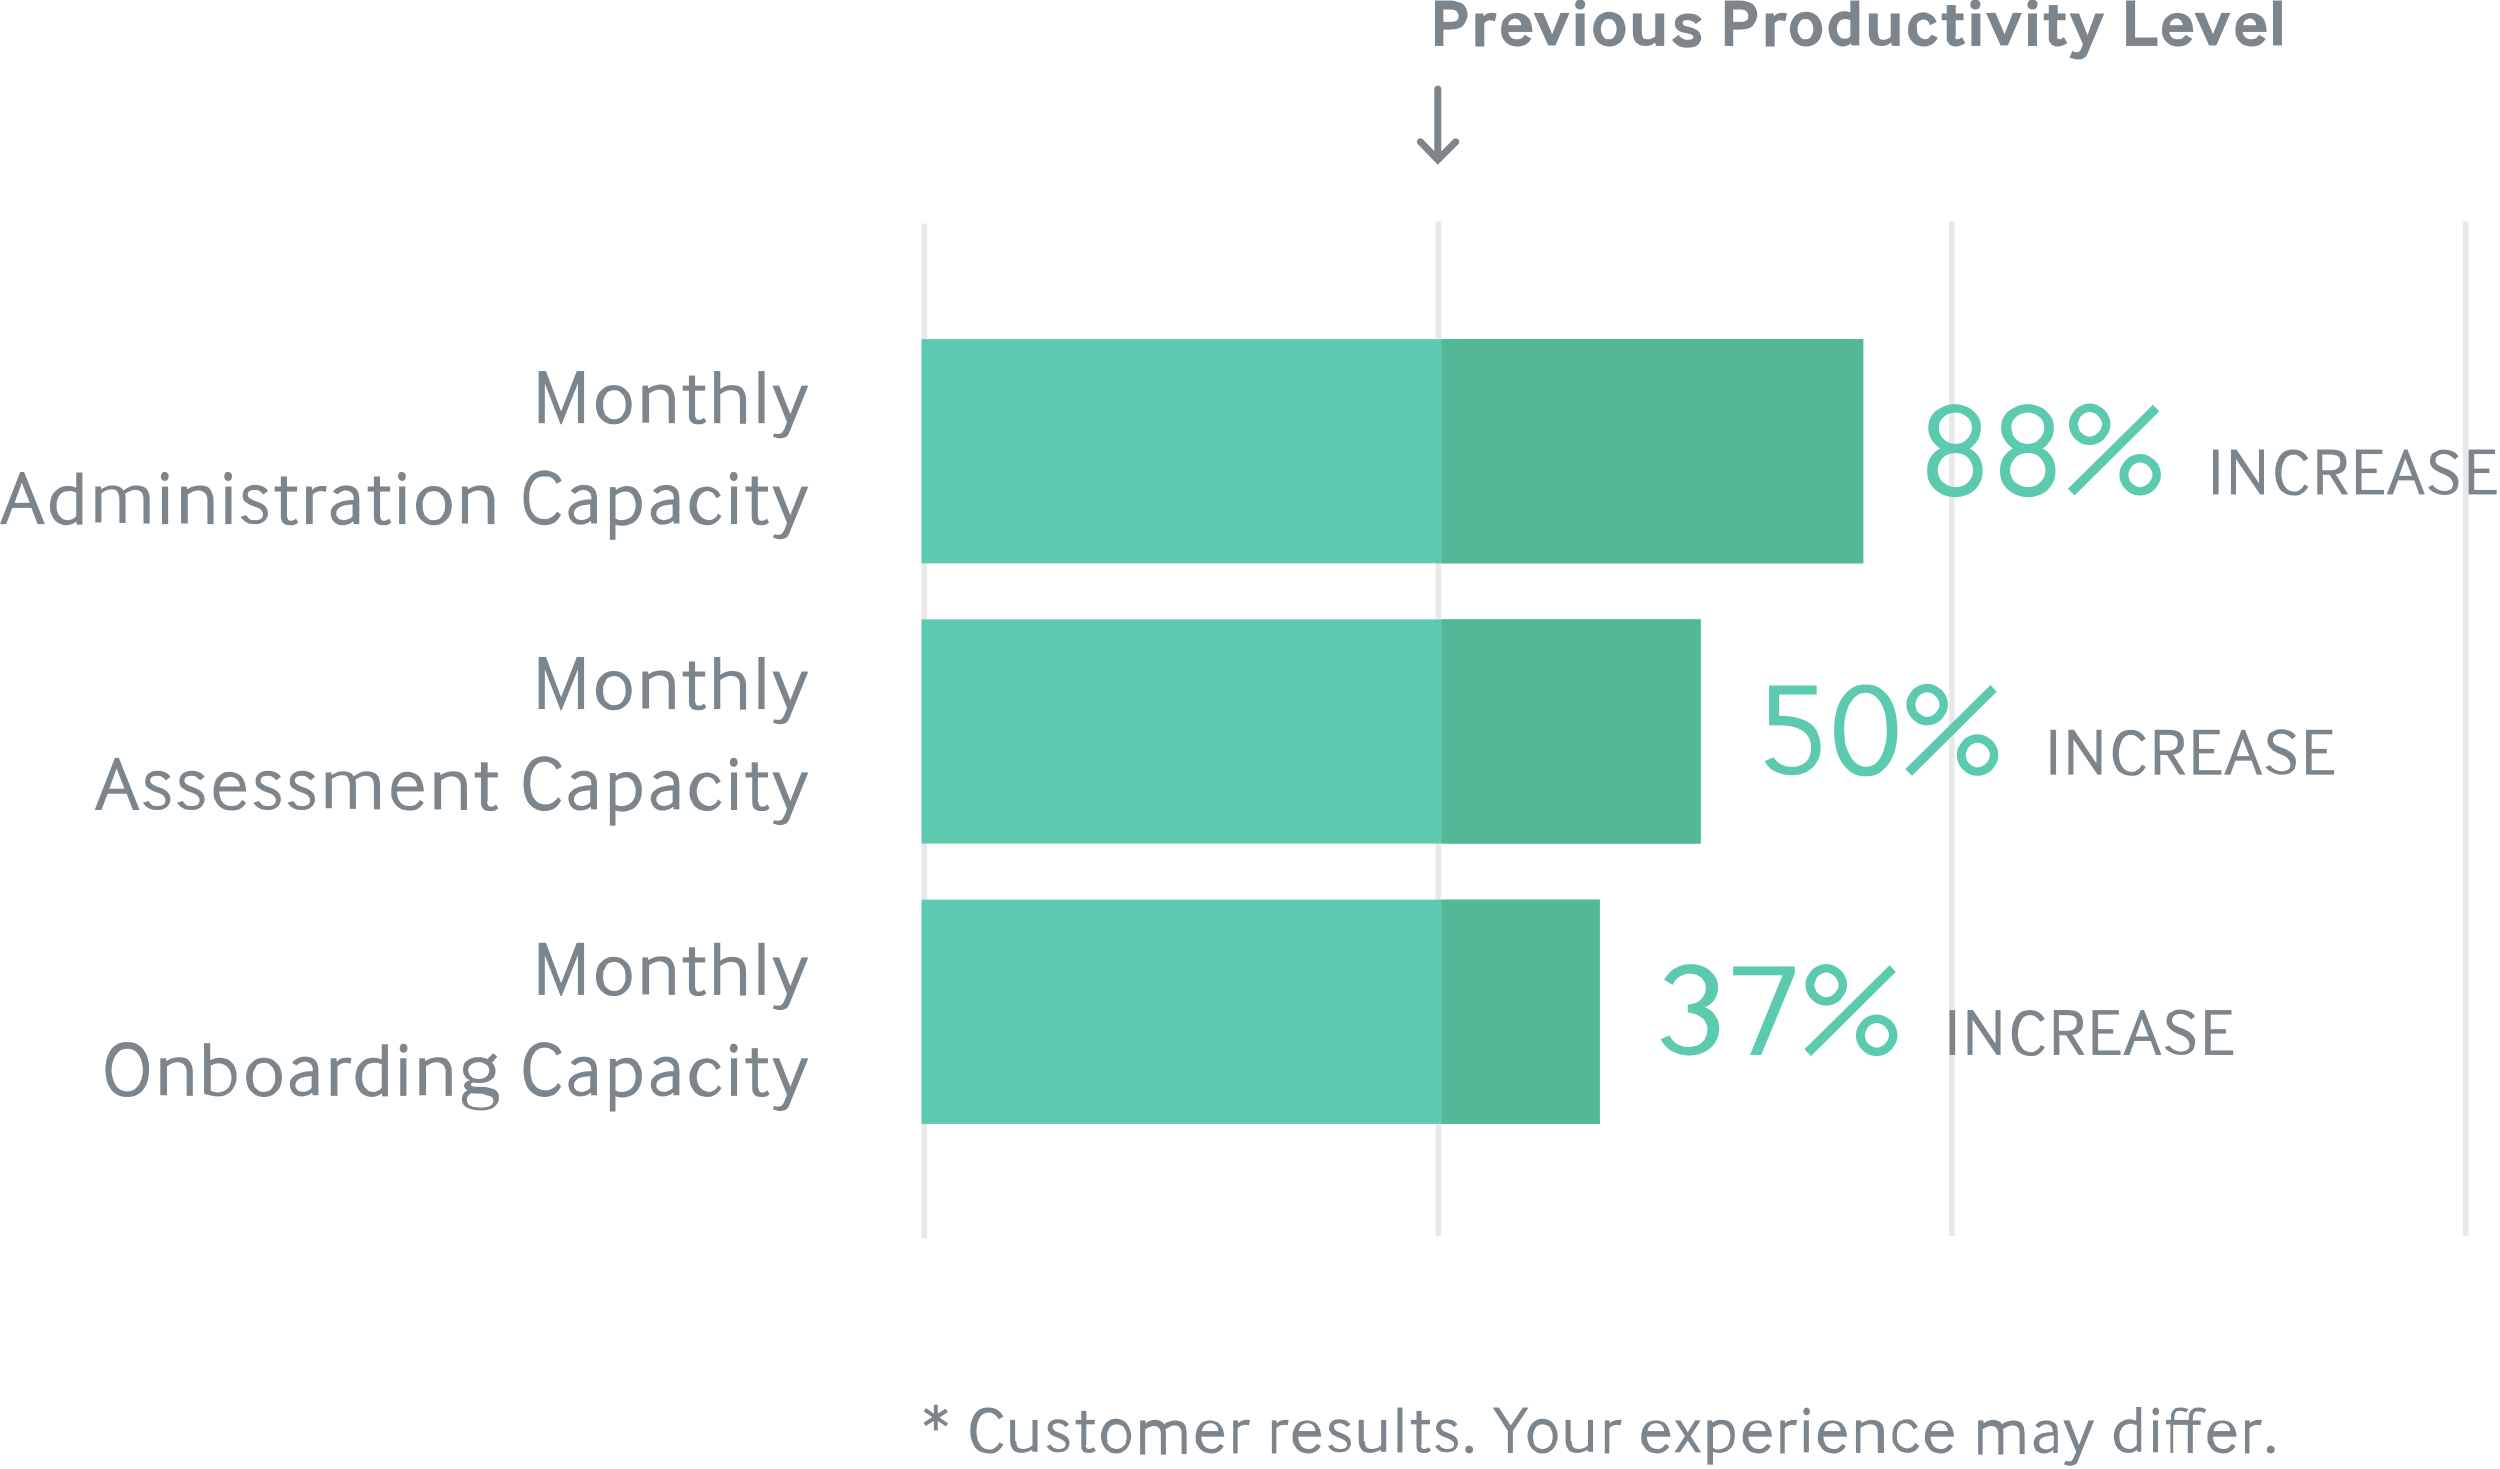 <?xml version="1.0" encoding="utf-8"?>
<!-- Generator: Adobe Illustrator 21.0.0, SVG Export Plug-In . SVG Version: 6.00 Build 0)  -->
<svg version="1.1" id="chart" xmlns="http://www.w3.org/2000/svg" xmlns:xlink="http://www.w3.org/1999/xlink" x="0px" y="0px"
	 viewBox="0 0 446 262" style="enable-background:new 0 0 446 262;" xml:space="preserve">
<style type="text/css">
	.st0{fill:none;stroke:#E8E8E8;stroke-miterlimit:10;}
	.st1{fill:#5BCAAE;}
	.st2{fill:#53B798;}
	.st3{fill:#7C858C;}
	.st4{fill:none;stroke:#7C858C;stroke-width:1.25;stroke-linecap:round;stroke-miterlimit:10;}
</style>
<g>
	<line class="st0" x1="164.9" y1="39.9" x2="164.9" y2="220.9"/>
	<line class="st0" x1="256.6" y1="39.5" x2="256.6" y2="220.5"/>
	<line class="st0" x1="348.2" y1="39.5" x2="348.2" y2="220.5"/>
	<line class="st0" x1="439.9" y1="39.5" x2="439.9" y2="220.5"/>
	<rect x="164.4" y="60.5" class="st1" width="168" height="40"/>
	<rect x="164.4" y="110.5" class="st1" width="139" height="40"/>
	<rect x="164.4" y="160.5" class="st1" width="121" height="40"/>
	<rect x="257.2" y="60.5" class="st2" width="75.2" height="40"/>
	<rect x="257.2" y="110.5" class="st2" width="46.2" height="40"/>
	<rect x="257.2" y="160.5" class="st2" width="28.2" height="40"/>
	<g>
		<path class="st3" d="M96.1,75.5v-9.3h1.3l2.7,7.2l2.8-7.2h1.3v9.3h-1.1v-7.1l-2.9,7.3h-0.2l-2.8-7.3v7.1H96.1z"/>
		<path class="st3" d="M108.1,75.4c-0.4-0.2-0.7-0.5-1-0.8c-0.3-0.3-0.5-0.7-0.6-1.1c-0.1-0.4-0.2-0.9-0.2-1.3
			c0-0.4,0.1-0.9,0.2-1.3c0.1-0.4,0.3-0.8,0.6-1.1c0.3-0.3,0.6-0.6,1-0.8c0.4-0.2,0.8-0.3,1.4-0.3c0.5,0,1,0.1,1.4,0.3
			c0.4,0.2,0.7,0.5,1,0.8s0.5,0.7,0.6,1.1c0.1,0.4,0.2,0.8,0.2,1.3c0,0.4-0.1,0.9-0.2,1.3s-0.3,0.8-0.6,1.1s-0.6,0.6-1,0.8
			c-0.4,0.2-0.8,0.3-1.4,0.3S108.5,75.6,108.1,75.4z M108,74c0.2,0.2,0.4,0.4,0.7,0.6c0.3,0.2,0.6,0.2,0.9,0.2
			c0.3,0,0.6-0.1,0.9-0.2c0.3-0.2,0.5-0.4,0.6-0.6s0.3-0.5,0.4-0.8s0.1-0.6,0.1-1s0-0.6-0.1-1c-0.1-0.3-0.2-0.6-0.4-0.8
			c-0.2-0.2-0.4-0.4-0.6-0.6c-0.3-0.1-0.6-0.2-0.9-0.2s-0.6,0.1-0.9,0.2c-0.3,0.1-0.5,0.3-0.6,0.6c-0.2,0.2-0.3,0.5-0.4,0.8
			c-0.1,0.3-0.1,0.6-0.1,1c0,0.3,0,0.7,0.1,1S107.8,73.7,108,74z"/>
		<path class="st3" d="M114.6,75.5v-6.7h1l0.1,0.5c0.3-0.2,0.6-0.4,1-0.5c0.4-0.1,0.8-0.2,1.2-0.2c0.9,0,1.6,0.2,1.9,0.7
			s0.6,1.1,0.6,2v4.2h-1.1v-4.2c0-0.6-0.1-1-0.4-1.3s-0.7-0.5-1.2-0.5c-0.4,0-0.7,0.1-1,0.2c-0.3,0.2-0.6,0.3-0.9,0.5v5.2H114.6z"/>
		<path class="st3" d="M124,74c0,0.3,0.1,0.5,0.2,0.7s0.3,0.2,0.5,0.2c0.2,0,0.3,0,0.5-0.1c0.2-0.1,0.3-0.2,0.4-0.3l0.4,0.7
			c-0.2,0.2-0.4,0.3-0.6,0.4s-0.5,0.1-0.9,0.1c-0.5,0-0.9-0.1-1.2-0.4c-0.3-0.3-0.4-0.7-0.4-1.2v-4.4h-1.1v-0.9h1.1V67h1.1v1.8h1.8
			v0.9H124V74z"/>
		<path class="st3" d="M127.4,75.5v-9.3h1.1v3.2c0.3-0.2,0.6-0.4,0.9-0.5c0.3-0.1,0.7-0.2,1.2-0.2c0.9,0,1.5,0.2,1.9,0.7
			c0.4,0.5,0.6,1.1,0.6,2v4.2H132v-4.2c0-0.6-0.1-1.1-0.4-1.4s-0.7-0.4-1.2-0.4c-0.4,0-0.7,0.1-1,0.2c-0.3,0.2-0.6,0.3-0.9,0.5v5.2
			H127.4z"/>
		<path class="st3" d="M135.3,75.5v-9.3h1.1v9.3H135.3z"/>
		<path class="st3" d="M138.1,77.3c0.1,0,0.2,0.1,0.4,0.1c0.2,0,0.3,0,0.5,0c0.2,0,0.4-0.1,0.5-0.2c0.1-0.1,0.2-0.3,0.4-0.6l0.5-1.3
			l-2.6-6.5h1.2l2,5.1l2-5.1h1.2l-3.4,8.4c-0.2,0.4-0.4,0.7-0.7,0.8c-0.3,0.1-0.6,0.2-0.9,0.2c-0.2,0-0.4,0-0.7-0.1
			c-0.2-0.1-0.4-0.1-0.6-0.2L138.1,77.3z"/>
		<path class="st3" d="M0,93.5l3.6-9.3h0.7L8,93.5H6.7l-1.1-2.9H2.2l-1.1,2.9H0z M2.6,89.7h2.7l-1.4-3.6L2.6,89.7z"/>
		<path class="st3" d="M13.7,93.5L13.6,93c-0.2,0.3-0.5,0.4-0.8,0.5c-0.3,0.1-0.6,0.2-0.9,0.2c-0.5,0-0.9-0.1-1.3-0.3
			c-0.4-0.2-0.7-0.4-0.9-0.7c-0.3-0.3-0.4-0.7-0.6-1.1s-0.2-0.9-0.2-1.4c0-0.4,0.1-0.9,0.2-1.3c0.1-0.4,0.3-0.8,0.6-1.1
			c0.3-0.3,0.6-0.6,1-0.8c0.4-0.2,0.9-0.3,1.4-0.3c0.3,0,0.6,0,0.9,0.1c0.2,0.1,0.4,0.1,0.6,0.2v-2.7h1.1v9.3H13.7z M13.6,87.9
			c-0.1,0-0.1-0.1-0.2-0.1c-0.1,0-0.2-0.1-0.3-0.1c-0.1,0-0.2-0.1-0.4-0.1c-0.1,0-0.3,0-0.4,0c-0.4,0-0.7,0.1-1,0.2
			s-0.5,0.3-0.7,0.6c-0.2,0.2-0.3,0.5-0.4,0.8c-0.1,0.3-0.1,0.6-0.1,1c0,0.4,0,0.7,0.1,1c0.1,0.3,0.2,0.6,0.4,0.8
			c0.2,0.2,0.4,0.4,0.6,0.6c0.3,0.1,0.6,0.2,0.9,0.2c0.3,0,0.6-0.1,0.8-0.2c0.3-0.1,0.5-0.3,0.7-0.6V87.9z"/>
		<path class="st3" d="M17,93.5v-6.7h1l0.1,0.5c0.2-0.2,0.5-0.3,0.9-0.5c0.4-0.2,0.7-0.2,1.2-0.2c0.4,0,0.7,0.1,1,0.2
			c0.3,0.1,0.6,0.3,0.8,0.7c0.3-0.2,0.6-0.4,1-0.6c0.4-0.2,0.8-0.3,1.3-0.3c0.5,0,0.9,0.1,1.2,0.2c0.3,0.1,0.6,0.3,0.7,0.5
			c0.2,0.2,0.3,0.5,0.4,0.9c0.1,0.4,0.1,0.7,0.1,1.2v4h-1.1v-4.2c0-0.6-0.1-1-0.3-1.3c-0.2-0.3-0.6-0.5-1.2-0.5
			c-0.2,0-0.4,0-0.6,0.1c-0.2,0.1-0.4,0.1-0.5,0.2s-0.3,0.2-0.4,0.2s-0.2,0.2-0.3,0.2c0,0.2,0.1,0.3,0.1,0.5s0,0.4,0,0.7v4h-1.1
			v-4.2c0-0.2,0-0.5-0.1-0.7s-0.1-0.4-0.2-0.6c-0.1-0.2-0.2-0.3-0.4-0.4c-0.2-0.1-0.4-0.1-0.7-0.1c-0.3,0-0.7,0.1-1,0.2
			c-0.3,0.2-0.6,0.3-0.8,0.5v5.2H17z"/>
		<path class="st3" d="M29.4,85.8c-0.2,0-0.4-0.1-0.5-0.2c-0.1-0.2-0.2-0.3-0.2-0.6c0-0.2,0.1-0.4,0.2-0.6c0.1-0.2,0.3-0.2,0.5-0.2
			c0.2,0,0.4,0.1,0.5,0.2c0.1,0.2,0.2,0.3,0.2,0.6c0,0.2-0.1,0.4-0.2,0.6C29.8,85.7,29.6,85.8,29.4,85.8z M28.9,93.5v-6.7H30v6.7
			H28.9z"/>
		<path class="st3" d="M32.3,93.5v-6.7h1l0.1,0.5c0.3-0.2,0.6-0.4,1-0.5c0.4-0.1,0.8-0.2,1.2-0.2c0.9,0,1.6,0.2,1.9,0.7
			s0.6,1.1,0.6,2v4.2h-1.1v-4.2c0-0.6-0.1-1-0.4-1.3s-0.7-0.5-1.2-0.5c-0.4,0-0.7,0.1-1,0.2c-0.3,0.2-0.6,0.3-0.9,0.5v5.2H32.3z"/>
		<path class="st3" d="M40.7,85.8c-0.2,0-0.4-0.1-0.5-0.2C40.1,85.4,40,85.2,40,85c0-0.2,0.1-0.4,0.2-0.6c0.1-0.2,0.3-0.2,0.5-0.2
			c0.2,0,0.4,0.1,0.5,0.2c0.1,0.2,0.2,0.3,0.2,0.6c0,0.2-0.1,0.4-0.2,0.6C41.1,85.7,40.9,85.8,40.7,85.8z M40.2,93.5v-6.7h1.1v6.7
			H40.2z"/>
		<path class="st3" d="M43.9,91.9c0.2,0.3,0.4,0.5,0.6,0.7c0.2,0.2,0.6,0.2,1,0.2c0.9,0,1.4-0.3,1.4-1c0-0.2,0-0.4-0.1-0.5
			s-0.2-0.3-0.3-0.4c-0.1-0.1-0.3-0.2-0.5-0.3c-0.2-0.1-0.5-0.2-0.8-0.3c-0.3-0.1-0.6-0.2-0.9-0.4s-0.4-0.3-0.6-0.4
			c-0.1-0.1-0.3-0.3-0.3-0.5c-0.1-0.2-0.1-0.4-0.1-0.7c0-0.5,0.2-1,0.6-1.3c0.4-0.3,0.9-0.5,1.6-0.5c0.5,0,1,0.1,1.4,0.3
			c0.4,0.2,0.7,0.4,0.9,0.8l-0.8,0.6c-0.2-0.2-0.4-0.4-0.7-0.6s-0.5-0.2-0.9-0.2c-0.4,0-0.7,0.1-0.9,0.2c-0.2,0.2-0.3,0.3-0.3,0.6
			c0,0.1,0,0.3,0.1,0.4c0.1,0.1,0.1,0.2,0.3,0.3c0.1,0.1,0.3,0.2,0.5,0.3c0.2,0.1,0.5,0.2,0.8,0.3c0.6,0.2,1.1,0.5,1.4,0.8
			c0.3,0.3,0.5,0.8,0.5,1.3c0,0.3-0.1,0.6-0.2,0.8c-0.1,0.2-0.3,0.5-0.5,0.6c-0.2,0.2-0.5,0.3-0.7,0.4c-0.3,0.1-0.6,0.1-1,0.1
			c-0.7,0-1.2-0.1-1.6-0.4s-0.7-0.6-0.9-0.9L43.9,91.9z"/>
		<path class="st3" d="M51.2,92c0,0.3,0.1,0.5,0.2,0.7s0.3,0.2,0.5,0.2c0.2,0,0.3,0,0.5-0.1c0.2-0.1,0.3-0.2,0.4-0.3l0.4,0.7
			c-0.2,0.2-0.4,0.3-0.6,0.4s-0.5,0.1-0.9,0.1c-0.5,0-0.9-0.1-1.2-0.4c-0.3-0.3-0.4-0.7-0.4-1.2v-4.4H49v-0.9h1.1V85h1.1v1.8H53v0.9
			h-1.8V92z"/>
		<path class="st3" d="M54.6,93.5v-6.7h1l0.1,0.6c0.2-0.2,0.4-0.4,0.7-0.5s0.6-0.2,0.9-0.2c0.2,0,0.4,0,0.6,0c0.2,0,0.3,0.1,0.4,0.1
			l-0.2,1c-0.2-0.1-0.5-0.2-0.9-0.2c-0.3,0-0.5,0.1-0.8,0.2c-0.2,0.1-0.5,0.3-0.6,0.5v5.2H54.6z"/>
		<path class="st3" d="M63.1,93.5L63,93c-0.2,0.2-0.5,0.4-0.8,0.5c-0.3,0.1-0.6,0.2-1,0.2c-0.3,0-0.6,0-0.8-0.1s-0.5-0.2-0.7-0.4
			c-0.2-0.2-0.4-0.4-0.5-0.7c-0.1-0.3-0.2-0.6-0.2-0.9c0-0.5,0.1-0.9,0.4-1.2s0.6-0.6,1-0.7c0.4-0.2,0.8-0.3,1.3-0.4
			c0.5-0.1,0.9-0.1,1.4-0.1v-0.1c0-0.6-0.1-1-0.4-1.2c-0.2-0.2-0.6-0.4-1-0.4c-0.3,0-0.6,0.1-0.8,0.2s-0.5,0.3-0.7,0.5l-0.8-0.5
			c0.3-0.4,0.6-0.6,1-0.8c0.4-0.2,0.8-0.3,1.4-0.3c0.7,0,1.3,0.2,1.7,0.6c0.4,0.4,0.6,1,0.6,1.9v4.4H63.1z M63,90
			c-0.3,0-0.6,0-1,0.1c-0.3,0-0.7,0.1-1,0.2c-0.3,0.1-0.5,0.3-0.7,0.5C60.1,91,60,91.3,60,91.6c0,0.2,0,0.4,0.1,0.5
			c0.1,0.1,0.2,0.3,0.3,0.4s0.3,0.2,0.4,0.2c0.2,0,0.3,0.1,0.5,0.1c0.3,0,0.6-0.1,0.9-0.2c0.3-0.1,0.5-0.3,0.7-0.5V90z"/>
		<path class="st3" d="M67.8,92c0,0.3,0.1,0.5,0.2,0.7s0.3,0.2,0.5,0.2c0.2,0,0.3,0,0.5-0.1c0.2-0.1,0.3-0.2,0.4-0.3l0.4,0.7
			c-0.2,0.2-0.4,0.3-0.6,0.4s-0.5,0.1-0.9,0.1c-0.5,0-0.9-0.1-1.2-0.4c-0.3-0.3-0.4-0.7-0.4-1.2v-4.4h-1.1v-0.9h1.1V85h1.1v1.8h1.8
			v0.9h-1.8V92z"/>
		<path class="st3" d="M71.8,85.8c-0.2,0-0.4-0.1-0.5-0.2C71.1,85.4,71,85.2,71,85c0-0.2,0.1-0.4,0.2-0.6c0.1-0.2,0.3-0.2,0.5-0.2
			c0.2,0,0.4,0.1,0.5,0.2c0.1,0.2,0.2,0.3,0.2,0.6c0,0.2-0.1,0.4-0.2,0.6C72.1,85.7,72,85.8,71.8,85.8z M71.2,93.5v-6.7h1.1v6.7
			H71.2z"/>
		<path class="st3" d="M76,93.4c-0.4-0.2-0.7-0.5-1-0.8c-0.3-0.3-0.5-0.7-0.6-1.1c-0.1-0.4-0.2-0.9-0.2-1.3c0-0.4,0.1-0.9,0.2-1.3
			c0.1-0.4,0.3-0.8,0.6-1.1c0.3-0.3,0.6-0.6,1-0.8c0.4-0.2,0.8-0.3,1.4-0.3c0.5,0,1,0.1,1.4,0.3c0.4,0.2,0.7,0.5,1,0.8
			s0.5,0.7,0.6,1.1c0.1,0.4,0.2,0.8,0.2,1.3c0,0.4-0.1,0.9-0.2,1.3s-0.3,0.8-0.6,1.1s-0.6,0.6-1,0.8c-0.4,0.2-0.8,0.3-1.4,0.3
			S76.4,93.6,76,93.4z M75.8,92c0.2,0.2,0.4,0.4,0.7,0.6c0.3,0.2,0.6,0.2,0.9,0.2c0.3,0,0.6-0.1,0.9-0.2c0.3-0.2,0.5-0.4,0.6-0.6
			s0.3-0.5,0.4-0.8s0.1-0.6,0.1-1s0-0.6-0.1-1c-0.1-0.3-0.2-0.6-0.4-0.8c-0.2-0.2-0.4-0.4-0.6-0.6c-0.3-0.1-0.6-0.2-0.9-0.2
			s-0.6,0.1-0.9,0.2c-0.3,0.1-0.5,0.3-0.6,0.6c-0.2,0.2-0.3,0.5-0.4,0.8c-0.1,0.3-0.1,0.6-0.1,1c0,0.3,0,0.7,0.1,1
			S75.7,91.7,75.8,92z"/>
		<path class="st3" d="M82.4,93.5v-6.7h1l0.1,0.5c0.3-0.2,0.6-0.4,1-0.5c0.4-0.1,0.8-0.2,1.2-0.2c0.9,0,1.6,0.2,1.9,0.7
			s0.6,1.1,0.6,2v4.2H87v-4.2c0-0.6-0.1-1-0.4-1.3s-0.7-0.5-1.2-0.5c-0.4,0-0.7,0.1-1,0.2c-0.3,0.2-0.6,0.3-0.9,0.5v5.2H82.4z"/>
		<path class="st3" d="M100.1,91.8c-0.1,0.2-0.3,0.4-0.4,0.7c-0.2,0.2-0.4,0.4-0.6,0.6c-0.2,0.2-0.5,0.3-0.8,0.4
			c-0.3,0.1-0.7,0.2-1.1,0.2c-0.6,0-1.1-0.1-1.5-0.3c-0.5-0.2-0.9-0.5-1.2-0.9c-0.4-0.4-0.6-0.9-0.8-1.5c-0.2-0.6-0.3-1.3-0.3-2.2
			c0-0.9,0.1-1.6,0.3-2.2c0.2-0.6,0.5-1.1,0.8-1.5c0.3-0.4,0.7-0.7,1.2-0.9s0.9-0.3,1.4-0.3c0.7,0,1.3,0.2,1.9,0.5s1,0.8,1.2,1.4
			l-0.9,0.5c-0.1-0.2-0.2-0.3-0.3-0.5c-0.1-0.2-0.3-0.3-0.5-0.5c-0.2-0.1-0.4-0.2-0.6-0.3C97.5,85.1,97.3,85,97,85
			c-0.8,0-1.5,0.3-1.9,1c-0.5,0.7-0.7,1.6-0.7,2.9c0,0.6,0.1,1.1,0.2,1.6s0.3,0.9,0.6,1.2c0.2,0.3,0.5,0.6,0.9,0.7
			c0.3,0.2,0.7,0.2,1.1,0.2c0.3,0,0.5,0,0.7-0.1c0.2-0.1,0.4-0.2,0.6-0.3s0.3-0.3,0.5-0.4c0.1-0.2,0.3-0.4,0.4-0.5L100.1,91.8z"/>
		<path class="st3" d="M105.5,93.5l-0.1-0.6c-0.2,0.2-0.5,0.4-0.8,0.5c-0.3,0.1-0.6,0.2-1,0.2c-0.3,0-0.6,0-0.8-0.1
			s-0.5-0.2-0.7-0.4c-0.2-0.2-0.4-0.4-0.5-0.7c-0.1-0.3-0.2-0.6-0.2-0.9c0-0.5,0.1-0.9,0.4-1.2s0.6-0.6,1-0.7
			c0.4-0.2,0.8-0.3,1.3-0.4c0.5-0.1,0.9-0.1,1.4-0.1v-0.1c0-0.6-0.1-1-0.4-1.2c-0.2-0.2-0.6-0.4-1-0.4c-0.3,0-0.6,0.1-0.8,0.2
			s-0.5,0.3-0.7,0.5l-0.8-0.5c0.3-0.4,0.6-0.6,1-0.8c0.4-0.2,0.8-0.3,1.4-0.3c0.7,0,1.3,0.2,1.7,0.6c0.4,0.4,0.6,1,0.6,1.9v4.4
			H105.5z M105.4,90c-0.3,0-0.6,0-1,0.1c-0.3,0-0.7,0.1-1,0.2c-0.3,0.1-0.5,0.3-0.7,0.5c-0.2,0.2-0.3,0.5-0.3,0.8
			c0,0.2,0,0.4,0.1,0.5c0.1,0.1,0.2,0.3,0.3,0.4s0.3,0.2,0.4,0.2c0.2,0,0.3,0.1,0.5,0.1c0.3,0,0.6-0.1,0.9-0.2
			c0.3-0.1,0.5-0.3,0.7-0.5V90z"/>
		<path class="st3" d="M108.8,96.2v-9.3h1l0.1,0.5c0.3-0.2,0.6-0.4,0.9-0.5c0.3-0.1,0.7-0.2,1-0.2c0.5,0,0.9,0.1,1.3,0.3
			c0.3,0.2,0.6,0.4,0.8,0.8c0.2,0.3,0.4,0.7,0.5,1.1c0.1,0.4,0.1,0.8,0.1,1.3c0,0.5-0.1,1-0.3,1.5c-0.2,0.4-0.4,0.8-0.7,1.1
			c-0.3,0.3-0.6,0.6-1.1,0.7c-0.4,0.2-0.9,0.3-1.3,0.3c-0.5,0-1-0.1-1.3-0.2v2.7H108.8z M109.8,92.5c0.1,0.1,0.3,0.1,0.4,0.2
			c0.2,0.1,0.4,0.1,0.7,0.1c0.4,0,0.7-0.1,1-0.2c0.3-0.1,0.6-0.3,0.8-0.5s0.4-0.5,0.5-0.8c0.1-0.3,0.2-0.7,0.2-1.1
			c0-0.3,0-0.6-0.1-0.9c-0.1-0.3-0.2-0.6-0.3-0.8c-0.1-0.2-0.3-0.4-0.6-0.6c-0.2-0.2-0.6-0.2-0.9-0.2c-0.3,0-0.6,0.1-0.9,0.2
			c-0.3,0.1-0.5,0.3-0.8,0.5V92.5z"/>
		<path class="st3" d="M120.2,93.5l-0.1-0.6c-0.2,0.2-0.5,0.4-0.8,0.5c-0.3,0.1-0.6,0.2-1,0.2c-0.3,0-0.6,0-0.8-0.1
			s-0.5-0.2-0.7-0.4c-0.2-0.2-0.4-0.4-0.5-0.7c-0.1-0.3-0.2-0.6-0.2-0.9c0-0.5,0.1-0.9,0.4-1.2s0.6-0.6,1-0.7
			c0.4-0.2,0.8-0.3,1.3-0.4c0.5-0.1,0.9-0.1,1.4-0.1v-0.1c0-0.6-0.1-1-0.4-1.2c-0.2-0.2-0.6-0.4-1-0.4c-0.3,0-0.6,0.1-0.8,0.2
			s-0.5,0.3-0.7,0.5l-0.8-0.5c0.3-0.4,0.6-0.6,1-0.8c0.4-0.2,0.8-0.3,1.4-0.3c0.7,0,1.3,0.2,1.7,0.6c0.4,0.4,0.6,1,0.6,1.9v4.4
			H120.2z M120.1,90c-0.3,0-0.6,0-1,0.1c-0.3,0-0.7,0.1-1,0.2c-0.3,0.1-0.5,0.3-0.7,0.5c-0.2,0.2-0.3,0.5-0.3,0.8
			c0,0.2,0,0.4,0.1,0.5c0.1,0.1,0.2,0.3,0.3,0.4s0.3,0.2,0.4,0.2c0.2,0,0.3,0.1,0.5,0.1c0.3,0,0.6-0.1,0.9-0.2
			c0.3-0.1,0.5-0.3,0.7-0.5V90z"/>
		<path class="st3" d="M128.7,92.1c-0.3,0.5-0.6,0.9-1.1,1.2c-0.5,0.3-0.9,0.4-1.4,0.4c-0.4,0-0.8-0.1-1.2-0.2
			c-0.4-0.1-0.7-0.4-1-0.6c-0.3-0.3-0.5-0.7-0.7-1.1c-0.2-0.4-0.3-0.9-0.3-1.5c0-0.6,0.1-1.2,0.3-1.6c0.2-0.4,0.4-0.8,0.7-1.1
			c0.3-0.3,0.6-0.5,1-0.6s0.7-0.2,1.1-0.2c0.4,0,0.7,0.1,1,0.2c0.3,0.1,0.5,0.3,0.7,0.4c0.2,0.2,0.4,0.3,0.5,0.5
			c0.1,0.2,0.2,0.4,0.3,0.5l-0.8,0.5c-0.2-0.4-0.4-0.8-0.7-1c-0.3-0.2-0.6-0.3-0.9-0.3c-0.3,0-0.5,0.1-0.7,0.2
			c-0.2,0.1-0.4,0.3-0.6,0.5c-0.2,0.2-0.3,0.5-0.4,0.8s-0.2,0.7-0.2,1.1c0,0.4,0.1,0.8,0.2,1.1s0.3,0.6,0.5,0.8s0.4,0.4,0.7,0.5
			c0.3,0.1,0.5,0.2,0.8,0.2c0.3,0,0.6-0.1,0.9-0.3c0.3-0.2,0.6-0.5,0.7-0.9L128.7,92.1z"/>
		<path class="st3" d="M130.9,85.8c-0.2,0-0.4-0.1-0.5-0.2c-0.1-0.2-0.2-0.3-0.2-0.6c0-0.2,0.1-0.4,0.2-0.6c0.1-0.2,0.3-0.2,0.5-0.2
			c0.2,0,0.4,0.1,0.5,0.2c0.1,0.2,0.2,0.3,0.2,0.6c0,0.2-0.1,0.4-0.2,0.6C131.3,85.7,131.1,85.8,130.9,85.8z M130.4,93.5v-6.7h1.1
			v6.7H130.4z"/>
		<path class="st3" d="M135.2,92c0,0.3,0.1,0.5,0.2,0.7s0.3,0.2,0.5,0.2c0.2,0,0.3,0,0.5-0.1c0.2-0.1,0.3-0.2,0.4-0.3l0.4,0.7
			c-0.2,0.2-0.4,0.3-0.6,0.4s-0.5,0.1-0.9,0.1c-0.5,0-0.9-0.1-1.2-0.4c-0.3-0.3-0.4-0.7-0.4-1.2v-4.4H133v-0.9h1.1V85h1.1v1.8h1.8
			v0.9h-1.8V92z"/>
		<path class="st3" d="M138.1,95.3c0.1,0,0.2,0.1,0.4,0.1c0.2,0,0.3,0,0.5,0c0.2,0,0.4-0.1,0.5-0.2c0.1-0.1,0.2-0.3,0.4-0.6l0.5-1.3
			l-2.6-6.5h1.2l2,5.1l2-5.1h1.2l-3.4,8.4c-0.2,0.4-0.4,0.7-0.7,0.8c-0.3,0.1-0.6,0.2-0.9,0.2c-0.2,0-0.4,0-0.7-0.1
			c-0.2-0.1-0.4-0.1-0.6-0.2L138.1,95.3z"/>
		<path class="st3" d="M96.1,126.5v-9.3h1.3l2.7,7.2l2.8-7.2h1.3v9.3h-1.1v-7.1l-2.9,7.3h-0.2l-2.8-7.3v7.1H96.1z"/>
		<path class="st3" d="M108.1,126.4c-0.4-0.2-0.7-0.5-1-0.8c-0.3-0.3-0.5-0.7-0.6-1.1c-0.1-0.4-0.2-0.9-0.2-1.3
			c0-0.4,0.1-0.9,0.2-1.3c0.1-0.4,0.3-0.8,0.6-1.1c0.3-0.3,0.6-0.6,1-0.8c0.4-0.2,0.8-0.3,1.4-0.3c0.5,0,1,0.1,1.4,0.3
			c0.4,0.2,0.7,0.5,1,0.8c0.3,0.3,0.5,0.7,0.6,1.1s0.2,0.8,0.2,1.3s-0.1,0.9-0.2,1.3s-0.3,0.8-0.6,1.1c-0.3,0.3-0.6,0.6-1,0.8
			c-0.4,0.2-0.8,0.3-1.4,0.3S108.5,126.6,108.1,126.4z M108,125c0.2,0.2,0.4,0.4,0.7,0.6c0.3,0.2,0.6,0.2,0.9,0.2
			c0.3,0,0.6-0.1,0.9-0.2c0.3-0.2,0.5-0.4,0.6-0.6s0.3-0.5,0.4-0.8s0.1-0.6,0.1-1c0-0.3,0-0.6-0.1-1c-0.1-0.3-0.2-0.6-0.4-0.8
			s-0.4-0.4-0.6-0.6c-0.3-0.1-0.6-0.2-0.9-0.2s-0.6,0.1-0.9,0.2s-0.5,0.3-0.6,0.6s-0.3,0.5-0.4,0.8c-0.1,0.3-0.1,0.6-0.1,1
			c0,0.3,0,0.7,0.1,1S107.8,124.7,108,125z"/>
		<path class="st3" d="M114.6,126.5v-6.7h1l0.1,0.5c0.3-0.2,0.6-0.4,1-0.5c0.4-0.1,0.8-0.2,1.2-0.2c0.9,0,1.6,0.2,1.9,0.7
			c0.4,0.5,0.6,1.1,0.6,2v4.2h-1.1v-4.2c0-0.6-0.1-1-0.4-1.3s-0.7-0.5-1.2-0.5c-0.4,0-0.7,0.1-1,0.2c-0.3,0.2-0.6,0.3-0.9,0.5v5.2
			H114.6z"/>
		<path class="st3" d="M124,125c0,0.3,0.1,0.5,0.2,0.7s0.3,0.2,0.5,0.2c0.2,0,0.3,0,0.5-0.1c0.2-0.1,0.3-0.2,0.4-0.3l0.4,0.7
			c-0.2,0.2-0.4,0.3-0.6,0.4c-0.2,0.1-0.5,0.1-0.9,0.1c-0.5,0-0.9-0.1-1.2-0.4c-0.3-0.3-0.4-0.7-0.4-1.2v-4.4h-1.1v-0.9h1.1V118h1.1
			v1.8h1.8v0.9H124V125z"/>
		<path class="st3" d="M127.4,126.5v-9.3h1.1v3.2c0.3-0.2,0.6-0.4,0.9-0.5c0.3-0.1,0.7-0.2,1.2-0.2c0.9,0,1.5,0.2,1.9,0.7
			c0.4,0.5,0.6,1.1,0.6,2v4.2H132v-4.2c0-0.6-0.1-1.1-0.4-1.4s-0.7-0.4-1.2-0.4c-0.4,0-0.7,0.1-1,0.2c-0.3,0.2-0.6,0.3-0.9,0.5v5.2
			H127.4z"/>
		<path class="st3" d="M135.3,126.5v-9.3h1.1v9.3H135.3z"/>
		<path class="st3" d="M138.1,128.3c0.1,0,0.2,0.1,0.4,0.1c0.2,0,0.3,0,0.5,0c0.2,0,0.4-0.1,0.5-0.2c0.1-0.1,0.2-0.3,0.4-0.6
			l0.5-1.3l-2.6-6.5h1.2l2,5.1l2-5.1h1.2l-3.4,8.4c-0.2,0.4-0.4,0.7-0.7,0.8c-0.3,0.1-0.6,0.2-0.9,0.2c-0.2,0-0.4,0-0.7-0.1
			c-0.2-0.1-0.4-0.1-0.6-0.2L138.1,128.3z"/>
		<path class="st3" d="M16.9,144.5l3.6-9.3h0.7l3.7,9.3h-1.2l-1.1-2.9h-3.4l-1.1,2.9H16.9z M19.5,140.7h2.7l-1.4-3.6L19.5,140.7z"/>
		<path class="st3" d="M26.5,142.9c0.2,0.3,0.4,0.5,0.6,0.7c0.2,0.2,0.6,0.2,1,0.2c0.9,0,1.4-0.3,1.4-1c0-0.2,0-0.4-0.1-0.5
			c-0.1-0.1-0.2-0.3-0.3-0.4c-0.1-0.1-0.3-0.2-0.5-0.3c-0.2-0.1-0.5-0.2-0.8-0.3c-0.3-0.1-0.6-0.2-0.9-0.4s-0.4-0.3-0.6-0.4
			c-0.1-0.1-0.3-0.3-0.3-0.5c-0.1-0.2-0.1-0.4-0.1-0.7c0-0.5,0.2-1,0.6-1.3c0.4-0.3,0.9-0.5,1.6-0.5c0.5,0,1,0.1,1.4,0.3
			c0.4,0.2,0.7,0.4,0.9,0.8l-0.8,0.6c-0.2-0.2-0.4-0.4-0.7-0.6s-0.5-0.2-0.9-0.2c-0.4,0-0.7,0.1-0.9,0.2c-0.2,0.2-0.3,0.3-0.3,0.6
			c0,0.1,0,0.3,0.1,0.4c0.1,0.1,0.1,0.2,0.3,0.3s0.3,0.2,0.5,0.3c0.2,0.1,0.5,0.2,0.8,0.3c0.6,0.2,1.1,0.5,1.4,0.8
			c0.3,0.3,0.5,0.8,0.5,1.3c0,0.3-0.1,0.6-0.2,0.8c-0.1,0.2-0.3,0.5-0.5,0.6c-0.2,0.2-0.5,0.3-0.7,0.4c-0.3,0.1-0.6,0.1-1,0.1
			c-0.7,0-1.2-0.1-1.6-0.4c-0.4-0.2-0.7-0.6-0.9-0.9L26.5,142.9z"/>
		<path class="st3" d="M32.6,142.9c0.2,0.3,0.4,0.5,0.6,0.7c0.2,0.2,0.6,0.2,1,0.2c0.9,0,1.4-0.3,1.4-1c0-0.2,0-0.4-0.1-0.5
			c-0.1-0.1-0.2-0.3-0.3-0.4c-0.1-0.1-0.3-0.2-0.5-0.3c-0.2-0.1-0.5-0.2-0.8-0.3c-0.3-0.1-0.6-0.2-0.9-0.4s-0.4-0.3-0.6-0.4
			c-0.1-0.1-0.3-0.3-0.3-0.5c-0.1-0.2-0.1-0.4-0.1-0.7c0-0.5,0.2-1,0.6-1.3c0.4-0.3,0.9-0.5,1.6-0.5c0.5,0,1,0.1,1.4,0.3
			c0.4,0.2,0.7,0.4,0.9,0.8l-0.8,0.6c-0.2-0.2-0.4-0.4-0.7-0.6s-0.5-0.2-0.9-0.2c-0.4,0-0.7,0.1-0.9,0.2c-0.2,0.2-0.3,0.3-0.3,0.6
			c0,0.1,0,0.3,0.1,0.4c0.1,0.1,0.1,0.2,0.3,0.3s0.3,0.2,0.5,0.3c0.2,0.1,0.5,0.2,0.8,0.3c0.6,0.2,1.1,0.5,1.4,0.8
			c0.3,0.3,0.5,0.8,0.5,1.3c0,0.3-0.1,0.6-0.2,0.8c-0.1,0.2-0.3,0.5-0.5,0.6c-0.2,0.2-0.5,0.3-0.7,0.4c-0.3,0.1-0.6,0.1-1,0.1
			c-0.7,0-1.2-0.1-1.6-0.4c-0.4-0.2-0.7-0.6-0.9-0.9L32.6,142.9z"/>
		<path class="st3" d="M39.1,141.1c0,0.8,0.2,1.5,0.6,2s0.9,0.7,1.7,0.7c0.4,0,0.8-0.1,1.1-0.3s0.5-0.5,0.7-0.8l0.7,0.5
			c-0.2,0.4-0.6,0.8-0.9,1c-0.4,0.3-0.9,0.4-1.6,0.4c-0.5,0-1-0.1-1.4-0.2c-0.4-0.2-0.7-0.4-1-0.7c-0.3-0.3-0.5-0.7-0.7-1.1
			s-0.2-0.9-0.2-1.5c0-0.5,0.1-1,0.2-1.4c0.1-0.4,0.3-0.8,0.6-1.1c0.3-0.3,0.6-0.5,0.9-0.7c0.4-0.2,0.8-0.2,1.2-0.2
			c0.5,0,0.9,0.1,1.3,0.3s0.7,0.4,0.9,0.7s0.4,0.7,0.5,1.1s0.2,0.9,0.2,1.4H39.1z M42.8,140.3c0-0.3-0.1-0.5-0.2-0.8
			c-0.1-0.2-0.2-0.4-0.4-0.5c-0.2-0.1-0.3-0.3-0.5-0.3c-0.2-0.1-0.4-0.1-0.6-0.1c-0.4,0-0.8,0.1-1.2,0.4c-0.3,0.3-0.5,0.7-0.7,1.3
			H42.8z"/>
		<path class="st3" d="M46.2,142.9c0.2,0.3,0.4,0.5,0.6,0.7c0.2,0.2,0.6,0.2,1,0.2c0.9,0,1.4-0.3,1.4-1c0-0.2,0-0.4-0.1-0.5
			c-0.1-0.1-0.2-0.3-0.3-0.4c-0.1-0.1-0.3-0.2-0.5-0.3c-0.2-0.1-0.5-0.2-0.8-0.3c-0.3-0.1-0.6-0.2-0.9-0.4s-0.4-0.3-0.6-0.4
			c-0.1-0.1-0.3-0.3-0.3-0.5c-0.1-0.2-0.1-0.4-0.1-0.7c0-0.5,0.2-1,0.6-1.3c0.4-0.3,0.9-0.5,1.6-0.5c0.5,0,1,0.1,1.4,0.3
			c0.4,0.2,0.7,0.4,0.9,0.8l-0.8,0.6c-0.2-0.2-0.4-0.4-0.7-0.6s-0.5-0.2-0.9-0.2c-0.4,0-0.7,0.1-0.9,0.2c-0.2,0.2-0.3,0.3-0.3,0.6
			c0,0.1,0,0.3,0.1,0.4c0.1,0.1,0.1,0.2,0.3,0.3s0.3,0.2,0.5,0.3c0.2,0.1,0.5,0.2,0.8,0.3c0.6,0.2,1.1,0.5,1.4,0.8
			c0.3,0.3,0.5,0.8,0.5,1.3c0,0.3-0.1,0.6-0.2,0.8c-0.1,0.2-0.3,0.5-0.5,0.6c-0.2,0.2-0.5,0.3-0.7,0.4c-0.3,0.1-0.6,0.1-1,0.1
			c-0.7,0-1.2-0.1-1.6-0.4c-0.4-0.2-0.7-0.6-0.9-0.9L46.2,142.9z"/>
		<path class="st3" d="M52.3,142.9c0.2,0.3,0.4,0.5,0.6,0.7c0.2,0.2,0.6,0.2,1,0.2c0.9,0,1.4-0.3,1.4-1c0-0.2,0-0.4-0.1-0.5
			c-0.1-0.1-0.2-0.3-0.3-0.4c-0.1-0.1-0.3-0.2-0.5-0.3c-0.2-0.1-0.5-0.2-0.8-0.3c-0.3-0.1-0.6-0.2-0.9-0.4s-0.4-0.3-0.6-0.4
			c-0.1-0.1-0.3-0.3-0.3-0.5c-0.1-0.2-0.1-0.4-0.1-0.7c0-0.5,0.2-1,0.6-1.3c0.4-0.3,0.9-0.5,1.6-0.5c0.5,0,1,0.1,1.4,0.3
			c0.4,0.2,0.7,0.4,0.9,0.8l-0.8,0.6c-0.2-0.2-0.4-0.4-0.7-0.6s-0.5-0.2-0.9-0.2c-0.4,0-0.7,0.1-0.9,0.2c-0.2,0.2-0.3,0.3-0.3,0.6
			c0,0.1,0,0.3,0.1,0.4c0.1,0.1,0.1,0.2,0.3,0.3s0.3,0.2,0.5,0.3c0.2,0.1,0.5,0.2,0.8,0.3c0.6,0.2,1.1,0.5,1.4,0.8
			c0.3,0.3,0.5,0.8,0.5,1.3c0,0.3-0.1,0.6-0.2,0.8c-0.1,0.2-0.3,0.5-0.5,0.6c-0.2,0.2-0.5,0.3-0.7,0.4c-0.3,0.1-0.6,0.1-1,0.1
			c-0.7,0-1.2-0.1-1.6-0.4c-0.4-0.2-0.7-0.6-0.9-0.9L52.3,142.9z"/>
		<path class="st3" d="M58.1,144.5v-6.7h1l0.1,0.5c0.2-0.2,0.5-0.3,0.9-0.5c0.4-0.2,0.7-0.2,1.2-0.2c0.4,0,0.7,0.1,1,0.2
			c0.3,0.1,0.6,0.3,0.8,0.7c0.3-0.2,0.6-0.4,1-0.6c0.4-0.2,0.8-0.3,1.3-0.3c0.5,0,0.9,0.1,1.2,0.2c0.3,0.1,0.6,0.3,0.7,0.5
			c0.2,0.2,0.3,0.5,0.4,0.9c0.1,0.3,0.1,0.7,0.1,1.2v4h-1.1v-4.2c0-0.6-0.1-1-0.3-1.3s-0.6-0.5-1.2-0.5c-0.2,0-0.4,0-0.6,0.1
			c-0.2,0.1-0.4,0.1-0.5,0.2c-0.2,0.1-0.3,0.2-0.4,0.2s-0.2,0.2-0.3,0.2c0,0.2,0.1,0.3,0.1,0.5s0,0.4,0,0.7v4h-1.1v-4.2
			c0-0.2,0-0.5-0.1-0.7s-0.1-0.4-0.2-0.6s-0.2-0.3-0.4-0.4c-0.2-0.1-0.4-0.1-0.7-0.1c-0.3,0-0.7,0.1-1,0.2c-0.3,0.2-0.6,0.3-0.8,0.5
			v5.2H58.1z"/>
		<path class="st3" d="M70.8,141.1c0,0.8,0.2,1.5,0.6,2s0.9,0.7,1.7,0.7c0.4,0,0.8-0.1,1.1-0.3s0.5-0.5,0.7-0.8l0.7,0.5
			c-0.2,0.4-0.6,0.8-0.9,1c-0.4,0.3-0.9,0.4-1.6,0.4c-0.5,0-1-0.1-1.4-0.2c-0.4-0.2-0.7-0.4-1-0.7c-0.3-0.3-0.5-0.7-0.7-1.1
			s-0.2-0.9-0.2-1.5c0-0.5,0.1-1,0.2-1.4c0.1-0.4,0.3-0.8,0.6-1.1c0.3-0.3,0.6-0.5,0.9-0.7c0.4-0.2,0.8-0.2,1.2-0.2
			c0.5,0,0.9,0.1,1.3,0.3s0.7,0.4,0.9,0.7s0.4,0.7,0.5,1.1s0.2,0.9,0.2,1.4H70.8z M74.4,140.3c0-0.3-0.1-0.5-0.2-0.8
			c-0.1-0.2-0.2-0.4-0.4-0.5c-0.2-0.1-0.3-0.3-0.5-0.3c-0.2-0.1-0.4-0.1-0.6-0.1c-0.4,0-0.8,0.1-1.2,0.4c-0.3,0.3-0.5,0.7-0.7,1.3
			H74.4z"/>
		<path class="st3" d="M77.5,144.5v-6.7h1l0.1,0.5c0.3-0.2,0.6-0.4,1-0.5c0.4-0.1,0.8-0.2,1.2-0.2c0.9,0,1.6,0.2,1.9,0.7
			c0.4,0.5,0.6,1.1,0.6,2v4.2h-1.1v-4.2c0-0.6-0.1-1-0.4-1.3s-0.7-0.5-1.2-0.5c-0.4,0-0.7,0.1-1,0.2c-0.3,0.2-0.6,0.3-0.9,0.5v5.2
			H77.5z"/>
		<path class="st3" d="M86.9,143c0,0.3,0.1,0.5,0.2,0.7s0.3,0.2,0.5,0.2c0.2,0,0.3,0,0.5-0.1c0.2-0.1,0.3-0.2,0.4-0.3l0.4,0.7
			c-0.2,0.2-0.4,0.3-0.6,0.4c-0.2,0.1-0.5,0.1-0.9,0.1c-0.5,0-0.9-0.1-1.2-0.4c-0.3-0.3-0.4-0.7-0.4-1.2v-4.4h-1.1v-0.9h1.1V136H87
			v1.8h1.8v0.9h-1.8V143z"/>
		<path class="st3" d="M100.1,142.8c-0.1,0.2-0.3,0.4-0.4,0.7c-0.2,0.2-0.4,0.4-0.6,0.6c-0.2,0.2-0.5,0.3-0.8,0.4
			c-0.3,0.1-0.7,0.2-1.1,0.2c-0.6,0-1.1-0.1-1.5-0.3s-0.9-0.5-1.2-0.9c-0.4-0.4-0.6-0.9-0.8-1.5c-0.2-0.6-0.3-1.3-0.3-2.2
			c0-0.9,0.1-1.6,0.3-2.2c0.2-0.6,0.5-1.1,0.8-1.5c0.3-0.4,0.7-0.7,1.2-0.9c0.4-0.2,0.9-0.3,1.4-0.3c0.7,0,1.3,0.2,1.9,0.5
			c0.6,0.3,1,0.8,1.2,1.4l-0.9,0.5c-0.1-0.2-0.2-0.3-0.3-0.5c-0.1-0.2-0.3-0.3-0.5-0.5c-0.2-0.1-0.4-0.2-0.6-0.3
			c-0.2-0.1-0.5-0.1-0.7-0.1c-0.8,0-1.5,0.3-1.9,1c-0.5,0.7-0.7,1.6-0.7,2.9c0,0.6,0.1,1.1,0.2,1.6c0.1,0.5,0.3,0.9,0.6,1.2
			c0.2,0.3,0.5,0.6,0.9,0.7c0.3,0.2,0.7,0.2,1.1,0.2c0.3,0,0.5,0,0.7-0.1c0.2-0.1,0.4-0.2,0.6-0.3s0.3-0.3,0.5-0.4
			c0.1-0.2,0.3-0.4,0.4-0.5L100.1,142.8z"/>
		<path class="st3" d="M105.5,144.5l-0.1-0.6c-0.2,0.2-0.5,0.4-0.8,0.5c-0.3,0.1-0.6,0.2-1,0.2c-0.3,0-0.6,0-0.8-0.1
			c-0.3-0.1-0.5-0.2-0.7-0.4c-0.2-0.2-0.4-0.4-0.5-0.7c-0.1-0.3-0.2-0.6-0.2-0.9c0-0.5,0.1-0.9,0.4-1.2c0.3-0.3,0.6-0.6,1-0.7
			c0.4-0.2,0.8-0.3,1.3-0.4c0.5-0.1,0.9-0.1,1.4-0.1v-0.1c0-0.6-0.1-1-0.4-1.2c-0.2-0.2-0.6-0.4-1-0.4c-0.3,0-0.6,0.1-0.8,0.2
			c-0.3,0.1-0.5,0.3-0.7,0.5l-0.8-0.5c0.3-0.4,0.6-0.6,1-0.8c0.4-0.2,0.8-0.3,1.4-0.3c0.7,0,1.3,0.2,1.7,0.6c0.4,0.4,0.6,1,0.6,1.9
			v4.4H105.5z M105.4,141c-0.3,0-0.6,0-1,0.1c-0.3,0-0.7,0.1-1,0.2c-0.3,0.1-0.5,0.3-0.7,0.5s-0.3,0.5-0.3,0.8c0,0.2,0,0.4,0.1,0.5
			c0.1,0.1,0.2,0.3,0.3,0.4c0.1,0.1,0.3,0.2,0.4,0.2c0.2,0,0.3,0.1,0.5,0.1c0.3,0,0.6-0.1,0.9-0.2s0.5-0.3,0.7-0.5V141z"/>
		<path class="st3" d="M108.8,147.2v-9.3h1l0.1,0.5c0.3-0.2,0.6-0.4,0.9-0.5c0.3-0.1,0.7-0.2,1-0.2c0.5,0,0.9,0.1,1.3,0.3
			c0.3,0.2,0.6,0.4,0.8,0.8c0.2,0.3,0.4,0.7,0.5,1.1c0.1,0.4,0.1,0.8,0.1,1.3c0,0.5-0.1,1-0.3,1.5c-0.2,0.4-0.4,0.8-0.7,1.1
			c-0.3,0.3-0.6,0.6-1.1,0.7c-0.4,0.2-0.9,0.3-1.3,0.3c-0.5,0-1-0.1-1.3-0.2v2.7H108.8z M109.8,143.5c0.1,0.1,0.3,0.1,0.4,0.2
			s0.4,0.1,0.7,0.1c0.4,0,0.7-0.1,1-0.2c0.3-0.1,0.6-0.3,0.8-0.5c0.2-0.2,0.4-0.5,0.5-0.8c0.1-0.3,0.2-0.7,0.2-1.1
			c0-0.3,0-0.6-0.1-0.9s-0.2-0.6-0.3-0.8c-0.1-0.2-0.3-0.4-0.6-0.6c-0.2-0.2-0.6-0.2-0.9-0.2c-0.3,0-0.6,0.1-0.9,0.2
			c-0.3,0.1-0.5,0.3-0.8,0.5V143.5z"/>
		<path class="st3" d="M120.2,144.5l-0.1-0.6c-0.2,0.2-0.5,0.4-0.8,0.5c-0.3,0.1-0.6,0.2-1,0.2c-0.3,0-0.6,0-0.8-0.1
			c-0.3-0.1-0.5-0.2-0.7-0.4c-0.2-0.2-0.4-0.4-0.5-0.7c-0.1-0.3-0.2-0.6-0.2-0.9c0-0.5,0.1-0.9,0.4-1.2c0.3-0.3,0.6-0.6,1-0.7
			c0.4-0.2,0.8-0.3,1.3-0.4c0.5-0.1,0.9-0.1,1.4-0.1v-0.1c0-0.6-0.1-1-0.4-1.2c-0.2-0.2-0.6-0.4-1-0.4c-0.3,0-0.6,0.1-0.8,0.2
			c-0.3,0.1-0.5,0.3-0.7,0.5l-0.8-0.5c0.3-0.4,0.6-0.6,1-0.8c0.4-0.2,0.8-0.3,1.4-0.3c0.7,0,1.3,0.2,1.7,0.6c0.4,0.4,0.6,1,0.6,1.9
			v4.4H120.2z M120.1,141c-0.3,0-0.6,0-1,0.1c-0.3,0-0.7,0.1-1,0.2c-0.3,0.1-0.5,0.3-0.7,0.5s-0.3,0.5-0.3,0.8c0,0.2,0,0.4,0.1,0.5
			c0.1,0.1,0.2,0.3,0.3,0.4c0.1,0.1,0.3,0.2,0.4,0.2c0.2,0,0.3,0.1,0.5,0.1c0.3,0,0.6-0.1,0.9-0.2s0.5-0.3,0.7-0.5V141z"/>
		<path class="st3" d="M128.7,143.1c-0.3,0.5-0.6,0.9-1.1,1.2c-0.5,0.3-0.9,0.4-1.4,0.4c-0.4,0-0.8-0.1-1.2-0.2s-0.7-0.4-1-0.6
			c-0.3-0.3-0.5-0.7-0.7-1.1c-0.2-0.4-0.3-0.9-0.3-1.5c0-0.6,0.1-1.2,0.3-1.6c0.2-0.4,0.4-0.8,0.7-1.1c0.3-0.3,0.6-0.5,1-0.6
			s0.7-0.2,1.1-0.2c0.4,0,0.7,0.1,1,0.2c0.3,0.1,0.5,0.3,0.7,0.4c0.2,0.2,0.4,0.3,0.5,0.5s0.2,0.4,0.3,0.5l-0.8,0.5
			c-0.2-0.4-0.4-0.8-0.7-1s-0.6-0.3-0.9-0.3c-0.3,0-0.5,0.1-0.7,0.2c-0.2,0.1-0.4,0.3-0.6,0.5c-0.2,0.2-0.3,0.5-0.4,0.8
			c-0.1,0.3-0.2,0.7-0.2,1.1s0.1,0.8,0.2,1.1c0.1,0.3,0.3,0.6,0.5,0.8c0.2,0.2,0.4,0.4,0.7,0.5c0.3,0.1,0.5,0.2,0.8,0.2
			c0.3,0,0.6-0.1,0.9-0.3c0.3-0.2,0.6-0.5,0.7-0.9L128.7,143.1z"/>
		<path class="st3" d="M130.9,136.8c-0.2,0-0.4-0.1-0.5-0.2c-0.1-0.2-0.2-0.3-0.2-0.6c0-0.2,0.1-0.4,0.2-0.6
			c0.1-0.2,0.3-0.2,0.5-0.2c0.2,0,0.4,0.1,0.5,0.2c0.1,0.2,0.2,0.3,0.2,0.6c0,0.2-0.1,0.4-0.2,0.6
			C131.3,136.7,131.1,136.8,130.9,136.8z M130.4,144.5v-6.7h1.1v6.7H130.4z"/>
		<path class="st3" d="M135.3,143c0,0.3,0.1,0.5,0.2,0.7s0.3,0.2,0.5,0.2c0.2,0,0.3,0,0.5-0.1c0.2-0.1,0.3-0.2,0.4-0.3l0.4,0.7
			c-0.2,0.2-0.4,0.3-0.6,0.4c-0.2,0.1-0.5,0.1-0.9,0.1c-0.5,0-0.9-0.1-1.2-0.4c-0.3-0.3-0.4-0.7-0.4-1.2v-4.4H133v-0.9h1.1V136h1.1
			v1.8h1.8v0.9h-1.8V143z"/>
		<path class="st3" d="M138.1,146.3c0.1,0,0.2,0.1,0.4,0.1c0.2,0,0.3,0,0.5,0c0.2,0,0.4-0.1,0.5-0.2c0.1-0.1,0.2-0.3,0.4-0.6
			l0.5-1.3l-2.6-6.5h1.2l2,5.1l2-5.1h1.2l-3.4,8.4c-0.2,0.4-0.4,0.7-0.7,0.8c-0.3,0.1-0.6,0.2-0.9,0.2c-0.2,0-0.4,0-0.7-0.1
			c-0.2-0.1-0.4-0.1-0.6-0.2L138.1,146.3z"/>
		<path class="st3" d="M96.1,177.5v-9.3h1.3l2.7,7.2l2.8-7.2h1.3v9.3h-1.1v-7.1l-2.9,7.3h-0.2l-2.8-7.3v7.1H96.1z"/>
		<path class="st3" d="M108.1,177.4c-0.4-0.2-0.7-0.5-1-0.8c-0.3-0.3-0.5-0.7-0.6-1.1c-0.1-0.4-0.2-0.9-0.2-1.3
			c0-0.4,0.1-0.9,0.2-1.3c0.1-0.4,0.3-0.8,0.6-1.1c0.3-0.3,0.6-0.6,1-0.8c0.4-0.2,0.8-0.3,1.4-0.3c0.5,0,1,0.1,1.4,0.3
			c0.4,0.2,0.7,0.5,1,0.8c0.3,0.3,0.5,0.7,0.6,1.1s0.2,0.8,0.2,1.3s-0.1,0.9-0.2,1.3s-0.3,0.8-0.6,1.1c-0.3,0.3-0.6,0.6-1,0.8
			c-0.4,0.2-0.8,0.3-1.4,0.3S108.5,177.6,108.1,177.4z M108,176c0.2,0.2,0.4,0.4,0.7,0.6c0.3,0.2,0.6,0.2,0.9,0.2
			c0.3,0,0.6-0.1,0.9-0.2c0.3-0.2,0.5-0.4,0.6-0.6s0.3-0.5,0.4-0.8s0.1-0.6,0.1-1c0-0.3,0-0.6-0.1-1c-0.1-0.3-0.2-0.6-0.4-0.8
			s-0.4-0.4-0.6-0.6c-0.3-0.1-0.6-0.2-0.9-0.2s-0.6,0.1-0.9,0.2s-0.5,0.3-0.6,0.6s-0.3,0.5-0.4,0.8c-0.1,0.3-0.1,0.6-0.1,1
			c0,0.3,0,0.7,0.1,1S107.8,175.7,108,176z"/>
		<path class="st3" d="M114.6,177.5v-6.7h1l0.1,0.5c0.3-0.2,0.6-0.4,1-0.5c0.4-0.1,0.8-0.2,1.2-0.2c0.9,0,1.6,0.2,1.9,0.7
			c0.4,0.5,0.6,1.1,0.6,2v4.2h-1.1v-4.2c0-0.6-0.1-1-0.4-1.3s-0.7-0.5-1.2-0.5c-0.4,0-0.7,0.1-1,0.2c-0.3,0.2-0.6,0.3-0.9,0.5v5.2
			H114.6z"/>
		<path class="st3" d="M124,176c0,0.3,0.1,0.5,0.2,0.7s0.3,0.2,0.5,0.2c0.2,0,0.3,0,0.5-0.1c0.2-0.1,0.3-0.2,0.4-0.3l0.4,0.7
			c-0.2,0.2-0.4,0.3-0.6,0.4c-0.2,0.1-0.5,0.1-0.9,0.1c-0.5,0-0.9-0.1-1.2-0.4c-0.3-0.3-0.4-0.7-0.4-1.2v-4.4h-1.1v-0.9h1.1V169h1.1
			v1.8h1.8v0.9H124V176z"/>
		<path class="st3" d="M127.4,177.5v-9.3h1.1v3.2c0.3-0.2,0.6-0.4,0.9-0.5c0.3-0.1,0.7-0.2,1.2-0.2c0.9,0,1.5,0.2,1.9,0.7
			c0.4,0.5,0.6,1.1,0.6,2v4.2H132v-4.2c0-0.6-0.1-1.1-0.4-1.4s-0.7-0.4-1.2-0.4c-0.4,0-0.7,0.1-1,0.2c-0.3,0.2-0.6,0.3-0.9,0.5v5.2
			H127.4z"/>
		<path class="st3" d="M135.3,177.5v-9.3h1.1v9.3H135.3z"/>
		<path class="st3" d="M138.1,179.3c0.1,0,0.2,0.1,0.4,0.1c0.2,0,0.3,0,0.5,0c0.2,0,0.4-0.1,0.5-0.2c0.1-0.1,0.2-0.3,0.4-0.6
			l0.5-1.3l-2.6-6.5h1.2l2,5.1l2-5.1h1.2l-3.4,8.4c-0.2,0.4-0.4,0.7-0.7,0.8c-0.3,0.1-0.6,0.2-0.9,0.2c-0.2,0-0.4,0-0.7-0.1
			c-0.2-0.1-0.4-0.1-0.6-0.2L138.1,179.3z"/>
		<path class="st3" d="M20.9,195.3c-0.5-0.3-0.9-0.6-1.2-1.1c-0.3-0.5-0.6-1-0.7-1.6s-0.2-1.2-0.2-1.8s0.1-1.2,0.2-1.8
			c0.2-0.6,0.4-1.1,0.7-1.6s0.7-0.8,1.2-1.1c0.5-0.3,1.1-0.4,1.8-0.4c0.7,0,1.3,0.1,1.8,0.4c0.5,0.3,0.9,0.6,1.2,1.1s0.6,1,0.7,1.6
			c0.2,0.6,0.2,1.2,0.2,1.8s-0.1,1.2-0.2,1.8s-0.4,1.1-0.7,1.6c-0.3,0.5-0.7,0.8-1.2,1.1c-0.5,0.3-1.1,0.4-1.8,0.4
			C22,195.7,21.4,195.6,20.9,195.3z M20.6,193.5c0.2,0.4,0.5,0.7,0.9,0.9c0.3,0.2,0.8,0.3,1.2,0.3c0.5,0,0.9-0.1,1.2-0.3
			c0.3-0.2,0.6-0.5,0.9-0.9c0.2-0.4,0.4-0.8,0.5-1.2c0.1-0.5,0.2-0.9,0.2-1.4c0-0.5-0.1-0.9-0.2-1.4c-0.1-0.5-0.3-0.9-0.5-1.2
			c-0.2-0.4-0.5-0.7-0.9-0.9c-0.3-0.2-0.8-0.3-1.2-0.3c-0.5,0-0.9,0.1-1.2,0.3c-0.3,0.2-0.6,0.5-0.9,0.9c-0.2,0.4-0.4,0.8-0.5,1.2
			c-0.1,0.5-0.2,0.9-0.2,1.4c0,0.5,0.1,1,0.2,1.4C20.2,192.7,20.4,193.2,20.6,193.5z"/>
		<path class="st3" d="M28.6,195.5v-6.7h1l0.1,0.5c0.3-0.2,0.6-0.4,1-0.5c0.4-0.1,0.8-0.2,1.2-0.2c0.9,0,1.6,0.2,1.9,0.7
			c0.4,0.5,0.6,1.1,0.6,2v4.2h-1.1v-4.2c0-0.6-0.1-1-0.4-1.3s-0.7-0.5-1.2-0.5c-0.4,0-0.7,0.1-1,0.2c-0.3,0.2-0.6,0.3-0.9,0.5v5.2
			H28.6z"/>
		<path class="st3" d="M37.6,189.1c0.3-0.1,0.6-0.2,0.8-0.3c0.3-0.1,0.5-0.1,0.8-0.1c0.4,0,0.8,0.1,1.2,0.2s0.7,0.4,1,0.7
			s0.5,0.7,0.6,1.1c0.2,0.4,0.2,0.9,0.2,1.5c0,0.5-0.1,1-0.3,1.4s-0.4,0.8-0.7,1.1c-0.3,0.3-0.7,0.5-1.1,0.7
			c-0.4,0.2-0.8,0.2-1.3,0.2c-0.5,0-1-0.1-1.4-0.2c-0.4-0.1-0.7-0.2-1-0.3v-9h1.1V189.1z M37.6,194.6c0.2,0.1,0.4,0.1,0.6,0.2
			c0.2,0,0.4,0.1,0.6,0.1c0.4,0,0.7-0.1,1-0.2c0.3-0.1,0.6-0.3,0.8-0.5s0.4-0.5,0.5-0.8c0.1-0.3,0.2-0.7,0.2-1.1s-0.1-0.8-0.2-1.1
			c-0.1-0.3-0.3-0.6-0.5-0.8c-0.2-0.2-0.4-0.4-0.7-0.5c-0.3-0.1-0.5-0.2-0.9-0.2c-0.2,0-0.5,0-0.7,0.1c-0.2,0.1-0.5,0.2-0.7,0.3
			V194.6z"/>
		<path class="st3" d="M45.7,195.4c-0.4-0.2-0.7-0.5-1-0.8c-0.3-0.3-0.5-0.7-0.6-1.1c-0.1-0.4-0.2-0.9-0.2-1.3
			c0-0.4,0.1-0.9,0.2-1.3c0.1-0.4,0.3-0.8,0.6-1.1c0.3-0.3,0.6-0.6,1-0.8c0.4-0.2,0.8-0.3,1.4-0.3c0.5,0,1,0.1,1.4,0.3
			c0.4,0.2,0.7,0.5,1,0.8c0.3,0.3,0.5,0.7,0.6,1.1s0.2,0.8,0.2,1.3s-0.1,0.9-0.2,1.3s-0.3,0.8-0.6,1.1c-0.3,0.3-0.6,0.6-1,0.8
			c-0.4,0.2-0.8,0.3-1.4,0.3S46.1,195.6,45.7,195.4z M45.5,194c0.2,0.2,0.4,0.4,0.7,0.6c0.3,0.2,0.6,0.2,0.9,0.2
			c0.3,0,0.6-0.1,0.9-0.2c0.3-0.2,0.5-0.4,0.6-0.6s0.3-0.5,0.4-0.8s0.1-0.6,0.1-1c0-0.3,0-0.6-0.1-1c-0.1-0.3-0.2-0.6-0.4-0.8
			s-0.4-0.4-0.6-0.6c-0.3-0.1-0.6-0.2-0.9-0.2s-0.6,0.1-0.9,0.2s-0.5,0.3-0.6,0.6s-0.3,0.5-0.4,0.8c-0.1,0.3-0.1,0.6-0.1,1
			c0,0.3,0,0.7,0.1,1S45.3,193.7,45.5,194z"/>
		<path class="st3" d="M55.8,195.5l-0.1-0.6c-0.2,0.2-0.5,0.4-0.8,0.5c-0.3,0.1-0.6,0.2-1,0.2c-0.3,0-0.6,0-0.8-0.1
			c-0.3-0.1-0.5-0.2-0.7-0.4c-0.2-0.2-0.4-0.4-0.5-0.7c-0.1-0.3-0.2-0.6-0.2-0.9c0-0.5,0.1-0.9,0.4-1.2c0.3-0.3,0.6-0.6,1-0.7
			c0.4-0.2,0.8-0.3,1.3-0.4c0.5-0.1,0.9-0.1,1.4-0.1v-0.1c0-0.6-0.1-1-0.4-1.2c-0.2-0.2-0.6-0.4-1-0.4c-0.3,0-0.6,0.1-0.8,0.2
			c-0.3,0.1-0.5,0.3-0.7,0.5l-0.8-0.5c0.3-0.4,0.6-0.6,1-0.8c0.4-0.2,0.8-0.3,1.4-0.3c0.7,0,1.3,0.2,1.7,0.6c0.4,0.4,0.6,1,0.6,1.9
			v4.4H55.8z M55.7,192c-0.3,0-0.6,0-1,0.1c-0.3,0-0.7,0.1-1,0.2c-0.3,0.1-0.5,0.3-0.7,0.5s-0.3,0.5-0.3,0.8c0,0.2,0,0.4,0.1,0.5
			c0.1,0.1,0.2,0.3,0.3,0.4c0.1,0.1,0.3,0.2,0.4,0.2c0.2,0,0.3,0.1,0.5,0.1c0.3,0,0.6-0.1,0.9-0.2s0.5-0.3,0.7-0.5V192z"/>
		<path class="st3" d="M59,195.5v-6.7h1l0.1,0.6c0.2-0.2,0.4-0.4,0.7-0.5c0.3-0.2,0.6-0.2,0.9-0.2c0.2,0,0.4,0,0.6,0
			s0.3,0.1,0.4,0.1l-0.2,1c-0.2-0.1-0.5-0.2-0.9-0.2c-0.3,0-0.5,0.1-0.8,0.2c-0.2,0.1-0.5,0.3-0.6,0.5v5.2H59z"/>
		<path class="st3" d="M68.2,195.5l-0.1-0.5c-0.2,0.3-0.5,0.4-0.8,0.5c-0.3,0.1-0.6,0.2-0.9,0.2c-0.5,0-0.9-0.1-1.3-0.3
			c-0.4-0.2-0.7-0.4-0.9-0.7c-0.3-0.3-0.4-0.7-0.6-1.1c-0.1-0.4-0.2-0.9-0.2-1.4c0-0.4,0.1-0.9,0.2-1.3c0.1-0.4,0.3-0.8,0.6-1.1
			c0.3-0.3,0.6-0.6,1-0.8s0.9-0.3,1.4-0.3c0.3,0,0.6,0,0.9,0.1c0.2,0.1,0.4,0.1,0.6,0.2v-2.7h1.1v9.3H68.2z M68.1,189.9
			c-0.1,0-0.1-0.1-0.2-0.1c-0.1,0-0.2-0.1-0.3-0.1c-0.1,0-0.2-0.1-0.4-0.1c-0.1,0-0.3,0-0.4,0c-0.4,0-0.7,0.1-1,0.2
			s-0.5,0.3-0.7,0.6c-0.2,0.2-0.3,0.5-0.4,0.8c-0.1,0.3-0.1,0.6-0.1,1c0,0.4,0,0.7,0.1,1s0.2,0.6,0.4,0.8s0.4,0.4,0.6,0.6
			c0.3,0.1,0.6,0.2,0.9,0.2c0.3,0,0.6-0.1,0.8-0.2c0.3-0.1,0.5-0.3,0.7-0.6V189.9z"/>
		<path class="st3" d="M72,187.8c-0.2,0-0.4-0.1-0.5-0.2c-0.1-0.2-0.2-0.3-0.2-0.6c0-0.2,0.1-0.4,0.2-0.6c0.1-0.2,0.3-0.2,0.5-0.2
			c0.2,0,0.4,0.1,0.5,0.2c0.1,0.2,0.2,0.3,0.2,0.6c0,0.2-0.1,0.4-0.2,0.6C72.4,187.7,72.2,187.8,72,187.8z M71.4,195.5v-6.7h1.1v6.7
			H71.4z"/>
		<path class="st3" d="M74.8,195.5v-6.7h1l0.1,0.5c0.3-0.2,0.6-0.4,1-0.5c0.4-0.1,0.8-0.2,1.2-0.2c0.9,0,1.6,0.2,1.9,0.7
			c0.4,0.5,0.6,1.1,0.6,2v4.2h-1.1v-4.2c0-0.6-0.1-1-0.4-1.3s-0.7-0.5-1.2-0.5c-0.4,0-0.7,0.1-1,0.2c-0.3,0.2-0.6,0.3-0.9,0.5v5.2
			H74.8z"/>
		<path class="st3" d="M87.8,189.6c0.2,0.2,0.3,0.4,0.4,0.6s0.2,0.5,0.2,0.8c0,0.4-0.1,0.7-0.2,1s-0.4,0.5-0.7,0.7
			c-0.3,0.2-0.6,0.3-0.9,0.4c-0.4,0.1-0.7,0.1-1.1,0.1c-0.1,0-0.3,0-0.5,0c-0.2,0-0.3,0-0.4-0.1c-0.1,0-0.3,0.1-0.4,0.1
			s-0.2,0.2-0.2,0.3c0,0.1,0.1,0.3,0.3,0.3c0.2,0.1,0.6,0.1,1.2,0.1c0.6,0,1.1,0,1.5,0.1c0.4,0.1,0.8,0.2,1.1,0.3s0.5,0.4,0.7,0.6
			c0.2,0.3,0.2,0.6,0.2,1c0,0.4-0.1,0.7-0.3,1c-0.2,0.3-0.4,0.5-0.7,0.7c-0.3,0.2-0.6,0.3-1,0.4c-0.4,0.1-0.8,0.1-1.2,0.1
			c-1.1,0-1.9-0.2-2.5-0.5c-0.6-0.3-0.9-0.8-0.9-1.5c0-0.7,0.3-1.2,1-1.6c-0.2-0.1-0.3-0.2-0.4-0.3s-0.2-0.3-0.2-0.5
			c0-0.3,0.1-0.5,0.3-0.6c0.2-0.2,0.5-0.3,0.7-0.4c-0.1-0.1-0.2-0.1-0.4-0.2s-0.3-0.2-0.4-0.4c-0.1-0.2-0.2-0.3-0.3-0.6
			c-0.1-0.2-0.1-0.5-0.1-0.7c0-0.4,0.1-0.7,0.2-1s0.4-0.5,0.7-0.7s0.6-0.3,0.9-0.4c0.3-0.1,0.7-0.1,1-0.1c0.3,0,0.6,0,0.8,0.1
			c0.3,0.1,0.5,0.1,0.8,0.2l1-1l0.7,0.6L87.8,189.6z M85.4,195.1c-0.6,0-1.1,0-1.3-0.1c-0.2,0.1-0.4,0.3-0.6,0.5s-0.2,0.4-0.2,0.8
			c0,0.2,0.1,0.4,0.2,0.6c0.1,0.2,0.3,0.3,0.5,0.4s0.5,0.2,0.8,0.2s0.6,0.1,1,0.1c0.6,0,1.2-0.1,1.6-0.3c0.4-0.2,0.6-0.5,0.6-0.9
			c0-0.2,0-0.4-0.1-0.5c-0.1-0.1-0.2-0.3-0.4-0.3c-0.2-0.1-0.4-0.2-0.8-0.2C86.3,195.1,85.9,195.1,85.4,195.1z M83.7,191.6
			c0.1,0.2,0.2,0.3,0.4,0.5c0.2,0.1,0.3,0.3,0.6,0.3c0.2,0.1,0.5,0.1,0.7,0.1c0.2,0,0.4,0,0.7-0.1c0.2-0.1,0.4-0.1,0.6-0.3
			c0.2-0.1,0.3-0.3,0.4-0.5s0.2-0.4,0.2-0.7c0-0.2-0.1-0.4-0.2-0.6s-0.2-0.3-0.4-0.4c-0.2-0.1-0.4-0.2-0.6-0.3
			c-0.2-0.1-0.4-0.1-0.7-0.1c-0.2,0-0.4,0-0.7,0.1c-0.2,0.1-0.4,0.1-0.6,0.3c-0.2,0.1-0.3,0.3-0.4,0.4c-0.1,0.2-0.2,0.4-0.2,0.6
			C83.6,191.2,83.6,191.4,83.7,191.6z"/>
		<path class="st3" d="M100.1,193.8c-0.1,0.2-0.3,0.4-0.4,0.7c-0.2,0.2-0.4,0.4-0.6,0.6c-0.2,0.2-0.5,0.3-0.8,0.4
			c-0.3,0.1-0.7,0.2-1.1,0.2c-0.6,0-1.1-0.1-1.5-0.3s-0.9-0.5-1.2-0.9c-0.4-0.4-0.6-0.9-0.8-1.5c-0.2-0.6-0.3-1.3-0.3-2.2
			c0-0.9,0.1-1.6,0.3-2.2c0.2-0.6,0.5-1.1,0.8-1.5c0.3-0.4,0.7-0.7,1.2-0.9c0.4-0.2,0.9-0.3,1.4-0.3c0.7,0,1.3,0.2,1.9,0.5
			c0.6,0.3,1,0.8,1.2,1.4l-0.9,0.5c-0.1-0.2-0.2-0.3-0.3-0.5c-0.1-0.2-0.3-0.3-0.5-0.5c-0.2-0.1-0.4-0.2-0.6-0.3
			c-0.2-0.1-0.5-0.1-0.7-0.1c-0.8,0-1.5,0.3-1.9,1c-0.5,0.7-0.7,1.6-0.7,2.9c0,0.6,0.1,1.1,0.2,1.6c0.1,0.5,0.3,0.9,0.6,1.2
			c0.2,0.3,0.5,0.6,0.9,0.7c0.3,0.2,0.7,0.2,1.1,0.2c0.3,0,0.5,0,0.7-0.1c0.2-0.1,0.4-0.2,0.6-0.3s0.3-0.3,0.5-0.4
			c0.1-0.2,0.3-0.4,0.4-0.5L100.1,193.8z"/>
		<path class="st3" d="M105.5,195.5l-0.1-0.6c-0.2,0.2-0.5,0.4-0.8,0.5c-0.3,0.1-0.6,0.2-1,0.2c-0.3,0-0.6,0-0.8-0.1
			c-0.3-0.1-0.5-0.2-0.7-0.4c-0.2-0.2-0.4-0.4-0.5-0.7c-0.1-0.3-0.2-0.6-0.2-0.9c0-0.5,0.1-0.9,0.4-1.2c0.3-0.3,0.6-0.6,1-0.7
			c0.4-0.2,0.8-0.3,1.3-0.4c0.5-0.1,0.9-0.1,1.4-0.1v-0.1c0-0.6-0.1-1-0.4-1.2c-0.2-0.2-0.6-0.4-1-0.4c-0.3,0-0.6,0.1-0.8,0.2
			c-0.3,0.1-0.5,0.3-0.7,0.5l-0.8-0.5c0.3-0.4,0.6-0.6,1-0.8c0.4-0.2,0.8-0.3,1.4-0.3c0.7,0,1.3,0.2,1.7,0.6c0.4,0.4,0.6,1,0.6,1.9
			v4.4H105.5z M105.4,192c-0.3,0-0.6,0-1,0.1c-0.3,0-0.7,0.1-1,0.2c-0.3,0.1-0.5,0.3-0.7,0.5s-0.3,0.5-0.3,0.8c0,0.2,0,0.4,0.1,0.5
			c0.1,0.1,0.2,0.3,0.3,0.4c0.1,0.1,0.3,0.2,0.4,0.2c0.2,0,0.3,0.1,0.5,0.1c0.3,0,0.6-0.1,0.9-0.2s0.5-0.3,0.7-0.5V192z"/>
		<path class="st3" d="M108.8,198.2v-9.3h1l0.1,0.5c0.3-0.2,0.6-0.4,0.9-0.5c0.3-0.1,0.7-0.2,1-0.2c0.5,0,0.9,0.1,1.3,0.3
			c0.3,0.2,0.6,0.4,0.8,0.8c0.2,0.3,0.4,0.7,0.5,1.1c0.1,0.4,0.1,0.8,0.1,1.3c0,0.5-0.1,1-0.3,1.5c-0.2,0.4-0.4,0.8-0.7,1.1
			c-0.3,0.3-0.6,0.6-1.1,0.7c-0.4,0.2-0.9,0.3-1.3,0.3c-0.5,0-1-0.1-1.3-0.2v2.7H108.8z M109.8,194.5c0.1,0.1,0.3,0.1,0.4,0.2
			s0.4,0.1,0.7,0.1c0.4,0,0.7-0.1,1-0.2c0.3-0.1,0.6-0.3,0.8-0.5c0.2-0.2,0.4-0.5,0.5-0.8c0.1-0.3,0.2-0.7,0.2-1.1
			c0-0.3,0-0.6-0.1-0.9s-0.2-0.6-0.3-0.8c-0.1-0.2-0.3-0.4-0.6-0.6c-0.2-0.2-0.6-0.2-0.9-0.2c-0.3,0-0.6,0.1-0.9,0.2
			c-0.3,0.1-0.5,0.3-0.8,0.5V194.5z"/>
		<path class="st3" d="M120.2,195.5l-0.1-0.6c-0.2,0.2-0.5,0.4-0.8,0.5c-0.3,0.1-0.6,0.2-1,0.2c-0.3,0-0.6,0-0.8-0.1
			c-0.3-0.1-0.5-0.2-0.7-0.4c-0.2-0.2-0.4-0.4-0.5-0.7c-0.1-0.3-0.2-0.6-0.2-0.9c0-0.5,0.1-0.9,0.4-1.2c0.3-0.3,0.6-0.6,1-0.7
			c0.4-0.2,0.8-0.3,1.3-0.4c0.5-0.1,0.9-0.1,1.4-0.1v-0.1c0-0.6-0.1-1-0.4-1.2c-0.2-0.2-0.6-0.4-1-0.4c-0.3,0-0.6,0.1-0.8,0.2
			c-0.3,0.1-0.5,0.3-0.7,0.5l-0.8-0.5c0.3-0.4,0.6-0.6,1-0.8c0.4-0.2,0.8-0.3,1.4-0.3c0.7,0,1.3,0.2,1.7,0.6c0.4,0.4,0.6,1,0.6,1.9
			v4.4H120.2z M120.1,192c-0.3,0-0.6,0-1,0.1c-0.3,0-0.7,0.1-1,0.2c-0.3,0.1-0.5,0.3-0.7,0.5s-0.3,0.5-0.3,0.8c0,0.2,0,0.4,0.1,0.5
			c0.1,0.1,0.2,0.3,0.3,0.4c0.1,0.1,0.3,0.2,0.4,0.2c0.2,0,0.3,0.1,0.5,0.1c0.3,0,0.6-0.1,0.9-0.2s0.5-0.3,0.7-0.5V192z"/>
		<path class="st3" d="M128.7,194.1c-0.3,0.5-0.6,0.9-1.1,1.2c-0.5,0.3-0.9,0.4-1.4,0.4c-0.4,0-0.8-0.1-1.2-0.2s-0.7-0.4-1-0.6
			c-0.3-0.3-0.5-0.7-0.7-1.1c-0.2-0.4-0.3-0.9-0.3-1.5c0-0.6,0.1-1.2,0.3-1.6c0.2-0.4,0.4-0.8,0.7-1.1c0.3-0.3,0.6-0.5,1-0.6
			s0.7-0.2,1.1-0.2c0.4,0,0.7,0.1,1,0.2c0.3,0.1,0.5,0.3,0.7,0.4c0.2,0.2,0.4,0.3,0.5,0.5s0.2,0.4,0.3,0.5l-0.8,0.5
			c-0.2-0.4-0.4-0.8-0.7-1s-0.6-0.3-0.9-0.3c-0.3,0-0.5,0.1-0.7,0.2c-0.2,0.1-0.4,0.3-0.6,0.5c-0.2,0.2-0.3,0.5-0.4,0.8
			c-0.1,0.3-0.2,0.7-0.2,1.1s0.1,0.8,0.2,1.1c0.1,0.3,0.3,0.6,0.5,0.8c0.2,0.2,0.4,0.4,0.7,0.5c0.3,0.1,0.5,0.2,0.8,0.2
			c0.3,0,0.6-0.1,0.9-0.3c0.3-0.2,0.6-0.5,0.7-0.9L128.7,194.1z"/>
		<path class="st3" d="M130.9,187.8c-0.2,0-0.4-0.1-0.5-0.2c-0.1-0.2-0.2-0.3-0.2-0.6c0-0.2,0.1-0.4,0.2-0.6
			c0.1-0.2,0.3-0.2,0.5-0.2c0.2,0,0.4,0.1,0.5,0.2c0.1,0.2,0.2,0.3,0.2,0.6c0,0.2-0.1,0.4-0.2,0.6
			C131.3,187.7,131.1,187.8,130.9,187.8z M130.4,195.5v-6.7h1.1v6.7H130.4z"/>
		<path class="st3" d="M135.3,194c0,0.3,0.1,0.5,0.2,0.7s0.3,0.2,0.5,0.2c0.2,0,0.3,0,0.5-0.1c0.2-0.1,0.3-0.2,0.4-0.3l0.4,0.7
			c-0.2,0.2-0.4,0.3-0.6,0.4c-0.2,0.1-0.5,0.1-0.9,0.1c-0.5,0-0.9-0.1-1.2-0.4c-0.3-0.3-0.4-0.7-0.4-1.2v-4.4H133v-0.9h1.1V187h1.1
			v1.8h1.8v0.9h-1.8V194z"/>
		<path class="st3" d="M138.1,197.3c0.1,0,0.2,0.1,0.4,0.1c0.2,0,0.3,0,0.5,0c0.2,0,0.4-0.1,0.5-0.2c0.1-0.1,0.2-0.3,0.4-0.6
			l0.5-1.3l-2.6-6.5h1.2l2,5.1l2-5.1h1.2l-3.4,8.4c-0.2,0.4-0.4,0.7-0.7,0.8c-0.3,0.1-0.6,0.2-0.9,0.2c-0.2,0-0.4,0-0.7-0.1
			c-0.2-0.1-0.4-0.1-0.6-0.2L138.1,197.3z"/>
	</g>
	<g>
		<path class="st1" d="M344.4,81.6c0.4-0.7,1-1.2,1.7-1.6c-0.6-0.4-1.1-0.9-1.5-1.6c-0.4-0.6-0.6-1.3-0.6-2c0-0.7,0.1-1.3,0.4-1.9
			c0.3-0.5,0.6-1,1.1-1.3s1-0.6,1.5-0.8c0.6-0.2,1.1-0.3,1.7-0.3c0.6,0,1.2,0.1,1.7,0.3c0.6,0.2,1.1,0.4,1.5,0.8
			c0.4,0.3,0.8,0.8,1.1,1.3c0.3,0.5,0.4,1.1,0.4,1.8c0,0.8-0.2,1.5-0.5,2.1c-0.4,0.6-0.8,1.2-1.5,1.6c0.7,0.4,1.3,0.9,1.7,1.6
			c0.4,0.7,0.6,1.5,0.6,2.3c0,0.8-0.1,1.5-0.4,2.1s-0.7,1.1-1.1,1.5c-0.5,0.4-1,0.7-1.6,0.9s-1.2,0.3-1.8,0.3s-1.2-0.1-1.8-0.3
			s-1.1-0.5-1.6-0.9c-0.5-0.4-0.9-0.9-1.2-1.5s-0.4-1.3-0.4-2C343.8,83,344,82.3,344.4,81.6z M346,85.2c0.2,0.4,0.4,0.7,0.7,0.9
			c0.3,0.2,0.6,0.4,1,0.6c0.4,0.1,0.8,0.2,1.2,0.2c0.4,0,0.8-0.1,1.1-0.2c0.4-0.1,0.7-0.3,1-0.6c0.3-0.2,0.5-0.6,0.7-0.9
			c0.2-0.4,0.3-0.8,0.3-1.3c0-0.5-0.1-0.9-0.3-1.3c-0.2-0.4-0.4-0.7-0.7-1c-0.3-0.3-0.6-0.5-1-0.6c-0.4-0.1-0.8-0.2-1.2-0.2
			c-0.4,0-0.8,0.1-1.1,0.2s-0.7,0.3-1,0.6c-0.3,0.3-0.5,0.6-0.7,1c-0.2,0.4-0.3,0.8-0.3,1.3C345.7,84.3,345.8,84.8,346,85.2z
			 M346.2,77.6c0.2,0.4,0.4,0.6,0.7,0.9c0.3,0.2,0.6,0.4,0.9,0.5c0.3,0.1,0.7,0.2,1,0.2c0.4,0,0.7-0.1,1.1-0.2
			c0.4-0.1,0.7-0.3,0.9-0.6c0.3-0.2,0.5-0.5,0.7-0.9c0.2-0.4,0.3-0.8,0.3-1.2c0-0.4-0.1-0.8-0.3-1.2s-0.4-0.6-0.7-0.8
			c-0.3-0.2-0.6-0.4-0.9-0.5c-0.3-0.1-0.7-0.2-1-0.2c-0.4,0-0.7,0.1-1.1,0.2c-0.4,0.1-0.7,0.3-0.9,0.5c-0.3,0.2-0.5,0.5-0.7,0.8
			c-0.2,0.3-0.3,0.7-0.3,1.2C345.9,76.8,346,77.2,346.2,77.6z"/>
		<path class="st1" d="M357.4,81.6c0.4-0.7,1-1.2,1.7-1.6c-0.6-0.4-1.1-0.9-1.5-1.6c-0.4-0.6-0.6-1.3-0.6-2c0-0.7,0.1-1.3,0.4-1.9
			c0.3-0.5,0.6-1,1.1-1.3s1-0.6,1.5-0.8c0.6-0.2,1.1-0.3,1.7-0.3c0.6,0,1.2,0.1,1.7,0.3c0.6,0.2,1.1,0.4,1.5,0.8
			c0.4,0.3,0.8,0.8,1.1,1.3c0.3,0.5,0.4,1.1,0.4,1.8c0,0.8-0.2,1.5-0.5,2.1c-0.4,0.6-0.8,1.2-1.5,1.6c0.7,0.4,1.3,0.9,1.7,1.6
			c0.4,0.7,0.6,1.5,0.6,2.3c0,0.8-0.1,1.5-0.4,2.1s-0.7,1.1-1.1,1.5c-0.5,0.4-1,0.7-1.6,0.9s-1.2,0.3-1.8,0.3s-1.2-0.1-1.8-0.3
			s-1.1-0.5-1.6-0.9c-0.5-0.4-0.9-0.9-1.2-1.5s-0.4-1.3-0.4-2C356.8,83,357,82.3,357.4,81.6z M358.9,85.2c0.2,0.4,0.4,0.7,0.7,0.9
			c0.3,0.2,0.6,0.4,1,0.6c0.4,0.1,0.8,0.2,1.2,0.2c0.4,0,0.8-0.1,1.1-0.2c0.4-0.1,0.7-0.3,1-0.6c0.3-0.2,0.5-0.6,0.7-0.9
			c0.2-0.4,0.3-0.8,0.3-1.3c0-0.5-0.1-0.9-0.3-1.3c-0.2-0.4-0.4-0.7-0.7-1c-0.3-0.3-0.6-0.5-1-0.6c-0.4-0.1-0.8-0.2-1.2-0.2
			c-0.4,0-0.8,0.1-1.1,0.2s-0.7,0.3-1,0.6c-0.3,0.3-0.5,0.6-0.7,1c-0.2,0.4-0.3,0.8-0.3,1.3C358.6,84.3,358.7,84.8,358.9,85.2z
			 M359.1,77.6c0.2,0.4,0.4,0.6,0.7,0.9c0.3,0.2,0.6,0.4,0.9,0.5c0.3,0.1,0.7,0.2,1,0.2c0.4,0,0.7-0.1,1.1-0.2
			c0.4-0.1,0.7-0.3,0.9-0.6c0.3-0.2,0.5-0.5,0.7-0.9c0.2-0.4,0.3-0.8,0.3-1.2c0-0.4-0.1-0.8-0.3-1.2s-0.4-0.6-0.7-0.8
			c-0.3-0.2-0.6-0.4-0.9-0.5c-0.3-0.1-0.7-0.2-1-0.2c-0.4,0-0.7,0.1-1.1,0.2c-0.4,0.1-0.7,0.3-0.9,0.5c-0.3,0.2-0.5,0.5-0.7,0.8
			c-0.2,0.3-0.3,0.7-0.3,1.2C358.9,76.8,359,77.2,359.1,77.6z"/>
		<path class="st1" d="M370.1,88.4l-1.2-1.2l15.2-15l1.1,1.2L370.1,88.4z M371.3,79.1c-0.4-0.2-0.8-0.5-1.1-0.8
			c-0.3-0.3-0.6-0.7-0.8-1.2s-0.3-0.9-0.3-1.4c0-0.5,0.1-1,0.3-1.4c0.2-0.4,0.5-0.8,0.8-1.2c0.3-0.3,0.7-0.6,1.2-0.8
			c0.4-0.2,0.9-0.3,1.4-0.3s1,0.1,1.4,0.3c0.4,0.2,0.8,0.5,1.2,0.8c0.3,0.3,0.6,0.7,0.8,1.2c0.2,0.4,0.3,0.9,0.3,1.4
			c0,0.5-0.1,1-0.3,1.4c-0.2,0.4-0.5,0.8-0.8,1.2c-0.3,0.3-0.7,0.6-1.2,0.8c-0.4,0.2-0.9,0.3-1.4,0.3S371.8,79.3,371.3,79.1z
			 M371.3,77.2c0.2,0.2,0.4,0.3,0.7,0.5c0.3,0.1,0.5,0.2,0.8,0.2s0.6-0.1,0.8-0.2s0.5-0.3,0.7-0.5c0.2-0.2,0.3-0.4,0.5-0.7
			c0.1-0.3,0.2-0.5,0.2-0.8s-0.1-0.6-0.2-0.8s-0.3-0.5-0.5-0.7c-0.2-0.2-0.4-0.4-0.7-0.5c-0.3-0.1-0.5-0.2-0.8-0.2s-0.6,0.1-0.8,0.2
			c-0.3,0.1-0.5,0.3-0.7,0.5s-0.3,0.4-0.4,0.7c-0.1,0.3-0.2,0.5-0.2,0.8s0.1,0.6,0.2,0.8C370.9,76.8,371.1,77,371.3,77.2z
			 M380.3,88.1c-0.4-0.2-0.8-0.5-1.1-0.8s-0.6-0.7-0.8-1.2c-0.2-0.4-0.3-0.9-0.3-1.4c0-0.5,0.1-1,0.3-1.4c0.2-0.4,0.5-0.8,0.8-1.2
			c0.3-0.3,0.7-0.6,1.2-0.8c0.4-0.2,0.9-0.3,1.4-0.3s1,0.1,1.4,0.3c0.4,0.2,0.8,0.5,1.2,0.8c0.3,0.3,0.6,0.7,0.8,1.2
			c0.2,0.4,0.3,0.9,0.3,1.4c0,0.5-0.1,1-0.3,1.4c-0.2,0.4-0.5,0.8-0.8,1.2c-0.3,0.3-0.7,0.6-1.2,0.8s-0.9,0.3-1.4,0.3
			S380.8,88.3,380.3,88.1z M380.3,86.2c0.2,0.2,0.4,0.3,0.7,0.5c0.3,0.1,0.5,0.2,0.8,0.2s0.6-0.1,0.8-0.2s0.5-0.3,0.7-0.5
			c0.2-0.2,0.3-0.4,0.5-0.7c0.1-0.3,0.2-0.5,0.2-0.8c0-0.3-0.1-0.6-0.2-0.8s-0.3-0.5-0.5-0.7c-0.2-0.2-0.4-0.4-0.7-0.5
			c-0.3-0.1-0.5-0.2-0.8-0.2s-0.6,0.1-0.8,0.2c-0.3,0.1-0.5,0.3-0.7,0.5s-0.3,0.4-0.4,0.7c-0.1,0.3-0.2,0.5-0.2,0.8
			c0,0.3,0.1,0.6,0.2,0.8C379.9,85.8,380.1,86,380.3,86.2z"/>
		<path class="st3" d="M394.8,88.2v-8h1v8H394.8z"/>
		<path class="st3" d="M398,88.2v-8h1l4,6v-6h0.9v8h-0.7l-4.3-6.3v6.3H398z"/>
		<path class="st3" d="M411.8,86.8c-0.1,0.2-0.2,0.4-0.4,0.6s-0.3,0.4-0.5,0.5s-0.4,0.3-0.7,0.4c-0.3,0.1-0.6,0.1-0.9,0.1
			c-0.5,0-0.9-0.1-1.3-0.2c-0.4-0.2-0.8-0.4-1.1-0.7c-0.3-0.3-0.5-0.8-0.7-1.3c-0.2-0.5-0.3-1.1-0.3-1.9c0-0.7,0.1-1.4,0.3-1.9
			c0.2-0.5,0.4-1,0.7-1.3c0.3-0.3,0.6-0.6,1-0.7c0.4-0.2,0.8-0.2,1.2-0.2c0.6,0,1.1,0.1,1.6,0.4c0.5,0.3,0.8,0.7,1.1,1.2l-0.8,0.5
			c-0.1-0.1-0.2-0.3-0.3-0.4c-0.1-0.1-0.3-0.3-0.4-0.4c-0.2-0.1-0.3-0.2-0.5-0.3s-0.4-0.1-0.6-0.1c-0.7,0-1.3,0.3-1.6,0.9
			c-0.4,0.6-0.6,1.4-0.6,2.5c0,0.5,0.1,1,0.2,1.4c0.1,0.4,0.3,0.7,0.5,1c0.2,0.3,0.5,0.5,0.7,0.6c0.3,0.1,0.6,0.2,0.9,0.2
			c0.2,0,0.4,0,0.6-0.1c0.2-0.1,0.3-0.1,0.5-0.3c0.1-0.1,0.3-0.2,0.4-0.4c0.1-0.1,0.2-0.3,0.3-0.5L411.8,86.8z"/>
		<path class="st3" d="M413.4,88.2v-8h2.6c0.9,0,1.6,0.2,2,0.6c0.4,0.4,0.6,0.9,0.6,1.6c0,0.4,0,0.7-0.1,0.9
			c-0.1,0.3-0.2,0.5-0.4,0.7c-0.2,0.2-0.4,0.3-0.6,0.4c-0.2,0.1-0.5,0.2-0.8,0.2l2.2,3.6h-1.1l-2.2-3.5h-1.2v3.5H413.4z M414.3,83.9
			h1.5c1.1,0,1.7-0.5,1.7-1.5c0-0.5-0.1-0.8-0.4-1c-0.3-0.2-0.7-0.3-1.2-0.3h-1.6V83.9z"/>
		<path class="st3" d="M420.3,88.2v-8h4.7V81h-3.7v2.6h2.7v0.8h-2.7v3h4v0.8H420.3z"/>
		<path class="st3" d="M425.8,88.2l3.1-8h0.6l3.1,8h-1l-0.9-2.5h-2.9l-0.9,2.5H425.8z M428,84.9h2.3l-1.2-3.1L428,84.9z"/>
		<path class="st3" d="M434,86.5c0.2,0.3,0.5,0.6,0.9,0.8s0.8,0.3,1.2,0.3c0.2,0,0.4,0,0.6-0.1c0.2-0.1,0.4-0.1,0.5-0.2
			c0.1-0.1,0.3-0.2,0.3-0.4c0.1-0.2,0.1-0.4,0.1-0.6c0-0.2-0.1-0.4-0.2-0.6s-0.2-0.3-0.4-0.5c-0.2-0.1-0.4-0.3-0.6-0.4
			c-0.2-0.1-0.5-0.2-0.7-0.3c-0.3-0.1-0.5-0.2-0.8-0.4c-0.3-0.1-0.5-0.3-0.7-0.4c-0.2-0.2-0.4-0.4-0.5-0.6c-0.1-0.2-0.2-0.5-0.2-0.9
			c0-0.3,0.1-0.6,0.2-0.9c0.1-0.3,0.3-0.5,0.6-0.6s0.5-0.3,0.8-0.4c0.3-0.1,0.6-0.1,0.9-0.1c0.5,0,1,0.1,1.5,0.3
			c0.5,0.2,0.8,0.5,1.1,0.9l-0.7,0.6c-0.2-0.3-0.5-0.5-0.8-0.7c-0.3-0.2-0.7-0.3-1.1-0.3c-0.5,0-0.8,0.1-1.1,0.3
			c-0.3,0.2-0.4,0.5-0.4,0.8c0,0.2,0,0.4,0.1,0.5c0.1,0.1,0.2,0.3,0.4,0.4c0.2,0.1,0.4,0.2,0.6,0.3s0.5,0.2,0.8,0.3
			c0.3,0.1,0.5,0.2,0.8,0.4c0.3,0.1,0.5,0.3,0.7,0.5s0.4,0.4,0.5,0.6c0.1,0.2,0.2,0.5,0.2,0.9c0,0.4-0.1,0.8-0.2,1.1
			c-0.1,0.3-0.3,0.5-0.6,0.7c-0.2,0.2-0.5,0.3-0.8,0.4s-0.7,0.1-1,0.1c-0.3,0-0.5,0-0.8-0.1s-0.5-0.1-0.8-0.3
			c-0.2-0.1-0.5-0.2-0.7-0.4c-0.2-0.2-0.4-0.3-0.5-0.6L434,86.5z"/>
		<path class="st3" d="M440.4,88.2v-8h4.7V81h-3.7v2.6h2.7v0.8h-2.7v3h4v0.8H440.4z"/>
	</g>
	<g>
		<path class="st1" d="M316.4,135.1c0.7,1.1,1.8,1.7,3.3,1.7c1,0,1.8-0.3,2.5-0.9c0.6-0.6,0.9-1.4,0.9-2.6c0-1.2-0.5-2.2-1.5-2.9
			c-1-0.7-2.4-1-4.2-1h-1.8v-7.1h8.5v1.6h-6.7v3.8h0.2c1,0,2,0.1,2.8,0.3c0.9,0.2,1.6,0.5,2.3,0.9c0.6,0.4,1.2,1,1.5,1.7
			s0.6,1.6,0.6,2.6c0,0.8-0.1,1.6-0.4,2.2c-0.3,0.6-0.6,1.2-1.1,1.6s-1,0.8-1.7,1c-0.6,0.2-1.3,0.3-2,0.3c-1,0-1.9-0.2-2.8-0.6
			s-1.5-1-2-1.9L316.4,135.1z"/>
		<path class="st1" d="M330.3,137.8c-0.7-0.5-1.3-1.1-1.8-1.9c-0.5-0.8-0.8-1.7-1-2.6c-0.2-1-0.3-2-0.3-3c0-1,0.1-2,0.3-3
			c0.2-1,0.6-1.9,1-2.6c0.5-0.8,1.1-1.4,1.8-1.9s1.6-0.7,2.6-0.7c1,0,1.8,0.2,2.5,0.7c0.7,0.5,1.3,1.1,1.8,1.9
			c0.5,0.8,0.8,1.7,1,2.6c0.2,1,0.3,2,0.3,3c0,1-0.1,2-0.3,3c-0.2,1-0.6,1.9-1,2.6s-1.1,1.4-1.8,1.9c-0.7,0.5-1.6,0.7-2.5,0.7
			C331.8,138.5,331,138.3,330.3,137.8z M330,134.7c0.3,0.6,0.7,1.1,1.2,1.5c0.5,0.4,1,0.6,1.7,0.6c0.6,0,1.2-0.2,1.7-0.6
			c0.5-0.4,0.8-0.9,1.1-1.5s0.5-1.3,0.7-2.1s0.2-1.6,0.2-2.4s-0.1-1.6-0.2-2.4c-0.1-0.8-0.4-1.5-0.7-2.1c-0.3-0.6-0.7-1.1-1.2-1.5
			c-0.5-0.4-1-0.6-1.7-0.6c-0.7,0-1.2,0.2-1.7,0.6s-0.8,0.9-1.2,1.5c-0.3,0.6-0.5,1.3-0.7,2.1s-0.2,1.6-0.2,2.4s0.1,1.6,0.2,2.4
			S329.7,134.1,330,134.7z"/>
		<path class="st1" d="M341.1,138.4l-1.2-1.2l15.2-15l1.1,1.2L341.1,138.4z M342.3,129.1c-0.4-0.2-0.8-0.5-1.1-0.8s-0.6-0.7-0.8-1.2
			c-0.2-0.4-0.3-0.9-0.3-1.4c0-0.5,0.1-1,0.3-1.4s0.5-0.8,0.8-1.2c0.3-0.3,0.7-0.6,1.2-0.8c0.4-0.2,0.9-0.3,1.4-0.3s1,0.1,1.4,0.3
			c0.4,0.2,0.8,0.5,1.2,0.8c0.3,0.3,0.6,0.7,0.8,1.2c0.2,0.4,0.3,0.9,0.3,1.4c0,0.5-0.1,1-0.3,1.4c-0.2,0.4-0.5,0.8-0.8,1.2
			c-0.3,0.3-0.7,0.6-1.2,0.8s-0.9,0.3-1.4,0.3S342.8,129.3,342.3,129.1z M342.3,127.2c0.2,0.2,0.4,0.3,0.7,0.5
			c0.3,0.1,0.5,0.2,0.8,0.2s0.6-0.1,0.8-0.2s0.5-0.3,0.7-0.5c0.2-0.2,0.3-0.4,0.5-0.7s0.2-0.5,0.2-0.8s-0.1-0.6-0.2-0.8
			c-0.1-0.3-0.3-0.5-0.5-0.7c-0.2-0.2-0.4-0.4-0.7-0.5s-0.5-0.2-0.8-0.2s-0.6,0.1-0.8,0.2c-0.3,0.1-0.5,0.3-0.7,0.5
			s-0.3,0.4-0.4,0.7c-0.1,0.3-0.2,0.5-0.2,0.8s0.1,0.6,0.2,0.8C341.9,126.8,342.1,127,342.3,127.2z M351.3,138.1
			c-0.4-0.2-0.8-0.5-1.1-0.8s-0.6-0.7-0.8-1.2c-0.2-0.4-0.3-0.9-0.3-1.4c0-0.5,0.1-1,0.3-1.4c0.2-0.4,0.5-0.8,0.8-1.2
			s0.7-0.6,1.2-0.8c0.4-0.2,0.9-0.3,1.4-0.3s1,0.1,1.4,0.3s0.8,0.5,1.2,0.8c0.3,0.3,0.6,0.7,0.8,1.2c0.2,0.4,0.3,0.9,0.3,1.4
			c0,0.5-0.1,1-0.3,1.4c-0.2,0.4-0.5,0.8-0.8,1.2c-0.3,0.3-0.7,0.6-1.2,0.8c-0.4,0.2-0.9,0.3-1.4,0.3S351.8,138.3,351.3,138.1z
			 M351.3,136.2c0.2,0.2,0.4,0.3,0.7,0.5c0.3,0.1,0.5,0.2,0.8,0.2s0.6-0.1,0.8-0.2s0.5-0.3,0.7-0.5c0.2-0.2,0.3-0.4,0.5-0.7
			c0.1-0.3,0.2-0.5,0.2-0.8c0-0.3-0.1-0.6-0.2-0.8c-0.1-0.3-0.3-0.5-0.5-0.7c-0.2-0.2-0.4-0.4-0.7-0.5c-0.3-0.1-0.5-0.2-0.8-0.2
			s-0.6,0.1-0.8,0.2c-0.3,0.1-0.5,0.3-0.7,0.5s-0.3,0.4-0.4,0.7c-0.1,0.3-0.2,0.5-0.2,0.8c0,0.3,0.1,0.6,0.2,0.8
			C350.9,135.8,351.1,136,351.3,136.2z"/>
		<path class="st3" d="M365.8,138.2v-8h1v8H365.8z"/>
		<path class="st3" d="M369,138.2v-8h1l4,6v-6h0.9v8h-0.7l-4.3-6.3v6.3H369z"/>
		<path class="st3" d="M382.8,136.8c-0.1,0.2-0.2,0.4-0.4,0.6c-0.2,0.2-0.3,0.4-0.5,0.5c-0.2,0.2-0.4,0.3-0.7,0.4
			c-0.3,0.1-0.6,0.1-0.9,0.1c-0.5,0-0.9-0.1-1.3-0.2c-0.4-0.2-0.8-0.4-1.1-0.7c-0.3-0.3-0.5-0.8-0.7-1.3c-0.2-0.5-0.3-1.1-0.3-1.9
			c0-0.7,0.1-1.4,0.3-1.9s0.4-1,0.7-1.3c0.3-0.3,0.6-0.6,1-0.7s0.8-0.2,1.2-0.2c0.6,0,1.1,0.1,1.6,0.4c0.5,0.3,0.8,0.7,1.1,1.2
			l-0.8,0.5c-0.1-0.1-0.2-0.3-0.3-0.4c-0.1-0.1-0.3-0.3-0.4-0.4c-0.2-0.1-0.3-0.2-0.5-0.3s-0.4-0.1-0.6-0.1c-0.7,0-1.3,0.3-1.6,0.9
			s-0.6,1.4-0.6,2.5c0,0.5,0.1,1,0.2,1.4c0.1,0.4,0.3,0.7,0.5,1s0.5,0.5,0.7,0.6c0.3,0.1,0.6,0.2,0.9,0.2c0.2,0,0.4,0,0.6-0.1
			c0.2-0.1,0.3-0.2,0.5-0.3c0.1-0.1,0.3-0.2,0.4-0.4c0.1-0.1,0.2-0.3,0.3-0.5L382.8,136.8z"/>
		<path class="st3" d="M384.4,138.2v-8h2.6c0.9,0,1.6,0.2,2,0.6c0.4,0.4,0.6,0.9,0.6,1.6c0,0.4,0,0.7-0.1,0.9
			c-0.1,0.3-0.2,0.5-0.4,0.7c-0.2,0.2-0.4,0.3-0.6,0.4c-0.2,0.1-0.5,0.2-0.8,0.2l2.2,3.6h-1.1l-2.2-3.5h-1.2v3.5H384.4z
			 M385.3,133.9h1.5c1.1,0,1.7-0.5,1.7-1.5c0-0.5-0.1-0.8-0.4-1c-0.3-0.2-0.7-0.3-1.2-0.3h-1.6V133.9z"/>
		<path class="st3" d="M391.3,138.2v-8h4.7v0.8h-3.7v2.6h2.7v0.8h-2.7v3h4v0.8H391.3z"/>
		<path class="st3" d="M396.8,138.2l3.1-8h0.6l3.1,8h-1l-0.9-2.5h-2.9l-0.9,2.5H396.8z M399,134.9h2.3l-1.2-3.1L399,134.9z"/>
		<path class="st3" d="M405,136.5c0.2,0.3,0.5,0.6,0.9,0.8s0.8,0.3,1.2,0.3c0.2,0,0.4,0,0.6-0.1c0.2-0.1,0.4-0.1,0.5-0.2
			c0.1-0.1,0.3-0.2,0.3-0.4c0.1-0.2,0.1-0.4,0.1-0.6c0-0.2-0.1-0.4-0.2-0.6s-0.2-0.3-0.4-0.5s-0.4-0.3-0.6-0.4
			c-0.2-0.1-0.5-0.2-0.7-0.3c-0.3-0.1-0.5-0.2-0.8-0.4c-0.3-0.1-0.5-0.3-0.7-0.5s-0.4-0.4-0.5-0.6c-0.1-0.2-0.2-0.5-0.2-0.9
			c0-0.3,0.1-0.6,0.2-0.9c0.1-0.3,0.3-0.5,0.6-0.6s0.5-0.3,0.8-0.4c0.3-0.1,0.6-0.1,0.9-0.1c0.5,0,1,0.1,1.5,0.3
			c0.5,0.2,0.8,0.5,1.1,0.9l-0.7,0.6c-0.2-0.3-0.5-0.5-0.8-0.7c-0.3-0.2-0.7-0.3-1.1-0.3c-0.5,0-0.8,0.1-1.1,0.3
			c-0.3,0.2-0.4,0.5-0.4,0.8c0,0.2,0,0.4,0.1,0.5c0.1,0.1,0.2,0.3,0.4,0.4c0.2,0.1,0.4,0.2,0.6,0.3c0.2,0.1,0.5,0.2,0.8,0.3
			c0.3,0.1,0.5,0.2,0.8,0.4c0.3,0.1,0.5,0.3,0.7,0.5c0.2,0.2,0.4,0.4,0.5,0.6c0.1,0.2,0.2,0.5,0.2,0.9c0,0.4-0.1,0.8-0.2,1.1
			c-0.1,0.3-0.3,0.5-0.6,0.7c-0.2,0.2-0.5,0.3-0.8,0.4s-0.7,0.1-1,0.1c-0.3,0-0.5,0-0.8-0.1c-0.3-0.1-0.5-0.1-0.8-0.3
			s-0.5-0.2-0.7-0.4s-0.4-0.3-0.5-0.6L405,136.5z"/>
		<path class="st3" d="M411.4,138.2v-8h4.7v0.8h-3.7v2.6h2.7v0.8h-2.7v3h4v0.8H411.4z"/>
	</g>
	<g>
		<path class="st1" d="M297.8,184.7c0.4,0.7,0.9,1.3,1.5,1.6c0.6,0.3,1.2,0.5,1.9,0.5c0.4,0,0.9-0.1,1.3-0.2
			c0.4-0.1,0.8-0.3,1.1-0.6c0.3-0.3,0.6-0.6,0.7-1c0.2-0.4,0.3-0.8,0.3-1.3c0-0.5-0.1-0.9-0.3-1.3c-0.2-0.4-0.4-0.7-0.8-0.9
			s-0.7-0.5-1.1-0.6s-0.9-0.2-1.3-0.3v-1.4c0.4,0,0.8-0.1,1.2-0.2c0.4-0.1,0.7-0.3,1-0.6c0.3-0.2,0.5-0.5,0.7-0.9
			c0.2-0.3,0.3-0.7,0.3-1.2c0-0.4-0.1-0.8-0.2-1.1c-0.2-0.3-0.4-0.6-0.6-0.8c-0.3-0.2-0.6-0.4-0.9-0.5s-0.7-0.2-1.1-0.2
			c-0.7,0-1.3,0.2-1.8,0.5c-0.6,0.4-1,0.8-1.3,1.5l-1.5-0.9c0.5-0.9,1.1-1.6,2-2.1c0.9-0.5,1.8-0.7,2.8-0.7c0.6,0,1.2,0.1,1.8,0.3
			s1.1,0.5,1.5,0.8c0.4,0.4,0.8,0.8,1.1,1.3c0.3,0.5,0.4,1.1,0.4,1.7c0,0.9-0.2,1.7-0.7,2.3c-0.4,0.6-1,1.1-1.7,1.3
			c0.4,0.1,0.7,0.3,1,0.5s0.6,0.5,0.8,0.8c0.2,0.3,0.4,0.7,0.6,1.1c0.1,0.4,0.2,0.9,0.2,1.5c0,0.8-0.2,1.4-0.5,2
			c-0.3,0.6-0.7,1.1-1.2,1.5c-0.5,0.4-1.1,0.7-1.7,0.9c-0.6,0.2-1.3,0.3-2,0.3c-0.5,0-1-0.1-1.5-0.2c-0.5-0.1-0.9-0.3-1.4-0.5
			c-0.4-0.2-0.8-0.5-1.2-0.9c-0.4-0.4-0.7-0.8-0.9-1.3L297.8,184.7z"/>
		<path class="st1" d="M312.2,188.2L318,174h-8.8v-1.6h11v1.3l-6,14.5H312.2z"/>
		<path class="st1" d="M323.1,188.4l-1.2-1.2l15.2-15l1.1,1.2L323.1,188.4z M324.3,179.1c-0.4-0.2-0.8-0.5-1.1-0.8s-0.6-0.7-0.8-1.2
			c-0.2-0.4-0.3-0.9-0.3-1.4c0-0.5,0.1-1,0.3-1.4s0.5-0.8,0.8-1.2c0.3-0.3,0.7-0.6,1.2-0.8c0.4-0.2,0.9-0.3,1.4-0.3s1,0.1,1.4,0.3
			c0.4,0.2,0.8,0.5,1.2,0.8c0.3,0.3,0.6,0.7,0.8,1.2c0.2,0.4,0.3,0.9,0.3,1.4c0,0.5-0.1,1-0.3,1.4c-0.2,0.4-0.5,0.8-0.8,1.2
			c-0.3,0.3-0.7,0.6-1.2,0.8s-0.9,0.3-1.4,0.3S324.8,179.3,324.3,179.1z M324.3,177.2c0.2,0.2,0.4,0.3,0.7,0.5
			c0.3,0.1,0.5,0.2,0.8,0.2s0.6-0.1,0.8-0.2s0.5-0.3,0.7-0.5c0.2-0.2,0.3-0.4,0.5-0.7s0.2-0.5,0.2-0.8s-0.1-0.6-0.2-0.8
			c-0.1-0.3-0.3-0.5-0.5-0.7c-0.2-0.2-0.4-0.4-0.7-0.5s-0.5-0.2-0.8-0.2s-0.6,0.1-0.8,0.2c-0.3,0.1-0.5,0.3-0.7,0.5
			s-0.3,0.4-0.4,0.7c-0.1,0.3-0.2,0.5-0.2,0.8s0.1,0.6,0.2,0.8C323.9,176.8,324.1,177,324.3,177.2z M333.3,188.1
			c-0.4-0.2-0.8-0.5-1.1-0.8s-0.6-0.7-0.8-1.2c-0.2-0.4-0.3-0.9-0.3-1.4c0-0.5,0.1-1,0.3-1.4c0.2-0.4,0.5-0.8,0.8-1.2
			s0.7-0.6,1.2-0.8c0.4-0.2,0.9-0.3,1.4-0.3s1,0.1,1.4,0.3s0.8,0.5,1.2,0.8c0.3,0.3,0.6,0.7,0.8,1.2c0.2,0.4,0.3,0.9,0.3,1.4
			c0,0.5-0.1,1-0.3,1.4c-0.2,0.4-0.5,0.8-0.8,1.2c-0.3,0.3-0.7,0.6-1.2,0.8c-0.4,0.2-0.9,0.3-1.4,0.3S333.8,188.3,333.3,188.1z
			 M333.3,186.2c0.2,0.2,0.4,0.3,0.7,0.5c0.3,0.1,0.5,0.2,0.8,0.2s0.6-0.1,0.8-0.2s0.5-0.3,0.7-0.5c0.2-0.2,0.3-0.4,0.5-0.7
			c0.1-0.3,0.2-0.5,0.2-0.8c0-0.3-0.1-0.6-0.2-0.8c-0.1-0.3-0.3-0.5-0.5-0.7c-0.2-0.2-0.4-0.4-0.7-0.5c-0.3-0.1-0.5-0.2-0.8-0.2
			s-0.6,0.1-0.8,0.2c-0.3,0.1-0.5,0.3-0.7,0.5s-0.3,0.4-0.4,0.7c-0.1,0.3-0.2,0.5-0.2,0.8c0,0.3,0.1,0.6,0.2,0.8
			C332.9,185.8,333.1,186,333.3,186.2z"/>
		<path class="st3" d="M347.8,188.2v-8h1v8H347.8z"/>
		<path class="st3" d="M351,188.2v-8h1l4,6v-6h0.9v8h-0.7l-4.3-6.3v6.3H351z"/>
		<path class="st3" d="M364.8,186.8c-0.1,0.2-0.2,0.4-0.4,0.6c-0.2,0.2-0.3,0.4-0.5,0.5c-0.2,0.2-0.4,0.3-0.7,0.4
			c-0.3,0.1-0.6,0.1-0.9,0.1c-0.5,0-0.9-0.1-1.3-0.2c-0.4-0.2-0.8-0.4-1.1-0.7c-0.3-0.3-0.5-0.8-0.7-1.3c-0.2-0.5-0.3-1.1-0.3-1.9
			c0-0.7,0.1-1.4,0.3-1.9s0.4-1,0.7-1.3c0.3-0.3,0.6-0.6,1-0.7s0.8-0.2,1.2-0.2c0.6,0,1.1,0.1,1.6,0.4c0.5,0.3,0.8,0.7,1.1,1.2
			l-0.8,0.5c-0.1-0.1-0.2-0.3-0.3-0.4c-0.1-0.1-0.3-0.3-0.4-0.4c-0.2-0.1-0.3-0.2-0.5-0.3s-0.4-0.1-0.6-0.1c-0.7,0-1.3,0.3-1.6,0.9
			s-0.6,1.4-0.6,2.5c0,0.5,0.1,1,0.2,1.4c0.1,0.4,0.3,0.7,0.5,1s0.5,0.5,0.7,0.6c0.3,0.1,0.6,0.2,0.9,0.2c0.2,0,0.4,0,0.6-0.1
			c0.2-0.1,0.3-0.2,0.5-0.3c0.1-0.1,0.3-0.2,0.4-0.4c0.1-0.1,0.2-0.3,0.3-0.5L364.8,186.8z"/>
		<path class="st3" d="M366.4,188.2v-8h2.6c0.9,0,1.6,0.2,2,0.6c0.4,0.4,0.6,0.9,0.6,1.6c0,0.4,0,0.7-0.1,0.9
			c-0.1,0.3-0.2,0.5-0.4,0.7c-0.2,0.2-0.4,0.3-0.6,0.4c-0.2,0.1-0.5,0.2-0.8,0.2l2.2,3.6h-1.1l-2.2-3.5h-1.2v3.5H366.4z
			 M367.3,183.9h1.5c1.1,0,1.7-0.5,1.7-1.5c0-0.5-0.1-0.8-0.4-1c-0.3-0.2-0.7-0.3-1.2-0.3h-1.6V183.9z"/>
		<path class="st3" d="M373.3,188.2v-8h4.7v0.8h-3.7v2.6h2.7v0.8h-2.7v3h4v0.8H373.3z"/>
		<path class="st3" d="M378.8,188.2l3.1-8h0.6l3.1,8h-1l-0.9-2.5h-2.9l-0.9,2.5H378.8z M381,184.9h2.3l-1.2-3.1L381,184.9z"/>
		<path class="st3" d="M387,186.5c0.2,0.3,0.5,0.6,0.9,0.8s0.8,0.3,1.2,0.3c0.2,0,0.4,0,0.6-0.1c0.2-0.1,0.4-0.1,0.5-0.2
			c0.1-0.1,0.3-0.2,0.3-0.4c0.1-0.2,0.1-0.4,0.1-0.6c0-0.2-0.1-0.4-0.2-0.6s-0.2-0.3-0.4-0.5s-0.4-0.3-0.6-0.4
			c-0.2-0.1-0.5-0.2-0.7-0.3c-0.3-0.1-0.5-0.2-0.8-0.4c-0.3-0.1-0.5-0.3-0.7-0.5s-0.4-0.4-0.5-0.6c-0.1-0.2-0.2-0.5-0.2-0.9
			c0-0.3,0.1-0.6,0.2-0.9c0.1-0.3,0.3-0.5,0.6-0.6s0.5-0.3,0.8-0.4c0.3-0.1,0.6-0.1,0.9-0.1c0.5,0,1,0.1,1.5,0.3
			c0.5,0.2,0.8,0.5,1.1,0.9l-0.7,0.6c-0.2-0.3-0.5-0.5-0.8-0.7c-0.3-0.2-0.7-0.3-1.1-0.3c-0.5,0-0.8,0.1-1.1,0.3
			c-0.3,0.2-0.4,0.5-0.4,0.8c0,0.2,0,0.4,0.1,0.5c0.1,0.1,0.2,0.3,0.4,0.4c0.2,0.1,0.4,0.2,0.6,0.3c0.2,0.1,0.5,0.2,0.8,0.3
			c0.3,0.1,0.5,0.2,0.8,0.4c0.3,0.1,0.5,0.3,0.7,0.5c0.2,0.2,0.4,0.4,0.5,0.6c0.1,0.2,0.2,0.5,0.2,0.9c0,0.4-0.1,0.8-0.2,1.1
			c-0.1,0.3-0.3,0.5-0.6,0.7c-0.2,0.2-0.5,0.3-0.8,0.4s-0.7,0.1-1,0.1c-0.3,0-0.5,0-0.8-0.1c-0.3-0.1-0.5-0.1-0.8-0.3
			s-0.5-0.2-0.7-0.4s-0.4-0.3-0.5-0.6L387,186.5z"/>
		<path class="st3" d="M393.4,188.2v-8h4.7v0.8h-3.7v2.6h2.7v0.8h-2.7v3h4v0.8H393.4z"/>
	</g>
	<g>
		<path class="st3" d="M256,8.1v-8h2.5c0.4,0,0.8,0,1.1,0.1c0.3,0.1,0.7,0.2,1,0.3c0.4,0.2,0.7,0.5,0.9,0.9c0.2,0.4,0.3,0.8,0.3,1.2
			c0,0.2,0,0.5-0.1,0.7c-0.1,0.2-0.2,0.5-0.3,0.7c-0.1,0.2-0.3,0.4-0.4,0.6c-0.2,0.2-0.4,0.3-0.6,0.4c-0.3,0.1-0.6,0.2-0.9,0.2
			s-0.6,0.1-0.9,0.1h-1.1v2.9H256z M257.6,3.9h0.9c0.2,0,0.4,0,0.6,0c0.2,0,0.3-0.1,0.5-0.1c0.2-0.1,0.4-0.2,0.5-0.4
			c0.1-0.2,0.1-0.4,0.1-0.6c0-0.2-0.1-0.4-0.2-0.6c-0.1-0.2-0.3-0.3-0.5-0.4c-0.1,0-0.3-0.1-0.4-0.1c-0.2,0-0.3,0-0.6,0h-1V3.9z"/>
		<path class="st3" d="M263.2,8.1V2.4h1.4l0.1,0.5c0.2-0.2,0.4-0.4,0.7-0.5c0.2-0.1,0.5-0.1,0.7-0.1c0.1,0,0.3,0,0.4,0
			c0.2,0,0.3,0.1,0.5,0.1l-0.3,1.4c-0.2-0.1-0.3-0.1-0.5-0.1s-0.3-0.1-0.4-0.1c-0.2,0-0.4,0.1-0.6,0.2c-0.2,0.1-0.3,0.2-0.4,0.4v4.1
			H263.2z"/>
		<path class="st3" d="M269.1,5.6c0,0.5,0.2,0.8,0.5,1.1c0.3,0.2,0.5,0.3,0.9,0.3c0.3,0,0.5,0,0.8-0.1c0.2-0.1,0.5-0.3,0.7-0.7
			l1.2,0.7c-0.3,0.5-0.7,0.9-1.1,1.1c-0.4,0.2-0.9,0.3-1.5,0.3c-0.4,0-0.7-0.1-1.1-0.2c-0.3-0.1-0.6-0.3-0.9-0.6s-0.5-0.6-0.6-0.9
			c-0.2-0.4-0.2-0.8-0.2-1.3c0-0.5,0.1-0.9,0.2-1.3c0.1-0.4,0.4-0.7,0.6-0.9c0.3-0.3,0.6-0.5,0.9-0.6c0.3-0.1,0.7-0.2,1.1-0.2
			c0.8,0,1.5,0.3,2,0.8s0.7,1.4,0.8,2.6H269.1z M271.4,4.5c0-0.4-0.2-0.7-0.4-0.9c-0.2-0.2-0.5-0.3-0.7-0.3c-0.1,0-0.3,0-0.4,0.1
			c-0.1,0.1-0.3,0.1-0.4,0.2s-0.2,0.2-0.3,0.4s-0.1,0.3-0.1,0.5H271.4z"/>
		<path class="st3" d="M276.2,8.1l-2.6-5.8h1.7l1.6,3.8l1.5-3.8h1.6l-2.5,5.8H276.2z"/>
		<path class="st3" d="M281.9,1.7c-0.3,0-0.5-0.1-0.7-0.3c-0.2-0.2-0.2-0.4-0.2-0.6c0-0.2,0.1-0.4,0.2-0.6c0.2-0.2,0.4-0.3,0.7-0.3
			c0.3,0,0.5,0.1,0.7,0.3c0.2,0.2,0.2,0.4,0.2,0.6c0,0.2-0.1,0.4-0.2,0.6C282.4,1.6,282.2,1.7,281.9,1.7z M281.1,8.1V2.4h1.6v5.8
			H281.1z"/>
		<path class="st3" d="M285.8,8c-0.4-0.2-0.7-0.4-0.9-0.7c-0.2-0.3-0.4-0.6-0.5-1c-0.1-0.4-0.2-0.7-0.2-1.1s0.1-0.7,0.2-1.1
			c0.1-0.4,0.3-0.7,0.5-1c0.2-0.3,0.5-0.5,0.9-0.7c0.4-0.2,0.8-0.3,1.3-0.3s0.9,0.1,1.3,0.3c0.4,0.2,0.7,0.4,0.9,0.7
			c0.2,0.3,0.4,0.6,0.5,1s0.2,0.7,0.2,1.1s-0.1,0.7-0.2,1.1c-0.1,0.4-0.3,0.7-0.5,1c-0.2,0.3-0.5,0.5-0.9,0.7
			c-0.4,0.2-0.8,0.3-1.3,0.3S286.2,8.2,285.8,8z M286,6.5c0.1,0.2,0.3,0.3,0.4,0.4c0.2,0.1,0.4,0.1,0.6,0.1c0.2,0,0.4,0,0.6-0.1
			c0.2-0.1,0.3-0.2,0.4-0.4c0.1-0.2,0.2-0.3,0.3-0.6s0.1-0.4,0.1-0.7c0-0.2,0-0.5-0.1-0.7c-0.1-0.2-0.1-0.4-0.3-0.6
			c-0.1-0.2-0.3-0.3-0.4-0.4c-0.2-0.1-0.4-0.1-0.6-0.1s-0.4,0-0.6,0.1c-0.2,0.1-0.3,0.2-0.4,0.4c-0.1,0.2-0.2,0.3-0.3,0.6
			c-0.1,0.2-0.1,0.4-0.1,0.7c0,0.2,0,0.5,0.1,0.7C285.8,6.1,285.9,6.3,286,6.5z"/>
		<path class="st3" d="M295.4,8.1l-0.1-0.5c-0.3,0.2-0.6,0.4-0.9,0.5s-0.6,0.1-0.9,0.1c-0.7,0-1.2-0.2-1.6-0.6
			c-0.4-0.4-0.6-1-0.6-1.8V2.4h1.6v3.3c0,0.4,0.1,0.7,0.2,1S293.7,7,294,7c0.3,0,0.6-0.1,0.8-0.2c0.2-0.1,0.4-0.2,0.5-0.3V2.4h1.6
			v5.8H295.4z"/>
		<path class="st3" d="M299.5,6.2c0.1,0.3,0.3,0.5,0.6,0.6c0.2,0.2,0.5,0.3,0.9,0.3c0.3,0,0.6,0,0.8-0.1s0.3-0.2,0.3-0.4
			c0-0.2-0.1-0.3-0.3-0.4c-0.2-0.1-0.5-0.2-1.1-0.3c-0.3-0.1-0.6-0.1-0.8-0.2s-0.5-0.2-0.6-0.4c-0.2-0.1-0.3-0.3-0.4-0.5
			c-0.1-0.2-0.1-0.4-0.1-0.7c0-0.5,0.2-0.9,0.6-1.2c0.4-0.3,1-0.5,1.7-0.5c0.7,0,1.2,0.1,1.6,0.3s0.7,0.5,0.9,0.8l-1.1,0.8
			c-0.1-0.2-0.3-0.4-0.6-0.5c-0.2-0.1-0.5-0.2-0.8-0.2c-0.3,0-0.6,0-0.7,0.1c-0.1,0.1-0.2,0.2-0.2,0.4c0,0.2,0.1,0.3,0.2,0.4
			s0.5,0.2,0.9,0.3c0.4,0.1,0.7,0.2,0.9,0.3c0.3,0.1,0.5,0.2,0.7,0.4c0.2,0.1,0.3,0.3,0.4,0.5c0.1,0.2,0.2,0.5,0.2,0.7
			c0,0.3-0.1,0.6-0.2,0.8s-0.3,0.4-0.5,0.6c-0.2,0.1-0.5,0.3-0.8,0.3c-0.3,0.1-0.6,0.1-1,0.1c-0.7,0-1.2-0.1-1.7-0.4
			c-0.4-0.3-0.8-0.6-1-1L299.5,6.2z"/>
		<path class="st3" d="M307.7,8.1v-8h2.5c0.4,0,0.8,0,1.1,0.1c0.3,0.1,0.7,0.2,1,0.3c0.4,0.2,0.7,0.5,0.9,0.9
			c0.2,0.4,0.3,0.8,0.3,1.2c0,0.2,0,0.5-0.1,0.7c-0.1,0.2-0.2,0.5-0.3,0.7c-0.1,0.2-0.3,0.4-0.4,0.6c-0.2,0.2-0.4,0.3-0.6,0.4
			c-0.3,0.1-0.6,0.2-0.9,0.2s-0.6,0.1-0.9,0.1h-1.1v2.9H307.7z M309.3,3.9h0.9c0.2,0,0.4,0,0.6,0c0.2,0,0.3-0.1,0.5-0.1
			c0.2-0.1,0.4-0.2,0.5-0.4c0.1-0.2,0.1-0.4,0.1-0.6c0-0.2-0.1-0.4-0.2-0.6c-0.1-0.2-0.3-0.3-0.5-0.4c-0.1,0-0.3-0.1-0.4-0.1
			c-0.2,0-0.3,0-0.6,0h-1V3.9z"/>
		<path class="st3" d="M315,8.1V2.4h1.4l0.1,0.5c0.2-0.2,0.4-0.4,0.7-0.5c0.2-0.1,0.5-0.1,0.7-0.1c0.1,0,0.3,0,0.4,0
			c0.2,0,0.3,0.1,0.5,0.1l-0.3,1.4c-0.2-0.1-0.3-0.1-0.5-0.1s-0.3-0.1-0.4-0.1c-0.2,0-0.4,0.1-0.6,0.2c-0.2,0.1-0.3,0.2-0.4,0.4v4.1
			H315z"/>
		<path class="st3" d="M320.9,8c-0.4-0.2-0.7-0.4-0.9-0.7c-0.2-0.3-0.4-0.6-0.5-1c-0.1-0.4-0.2-0.7-0.2-1.1s0.1-0.7,0.2-1.1
			c0.1-0.4,0.3-0.7,0.5-1c0.2-0.3,0.5-0.5,0.9-0.7c0.4-0.2,0.8-0.3,1.3-0.3s0.9,0.1,1.3,0.3c0.4,0.2,0.7,0.4,0.9,0.7
			c0.2,0.3,0.4,0.6,0.5,1s0.2,0.7,0.2,1.1S325,6,324.9,6.3c-0.1,0.4-0.3,0.7-0.5,1c-0.2,0.3-0.5,0.5-0.9,0.7
			c-0.4,0.2-0.8,0.3-1.3,0.3S321.2,8.2,320.9,8z M321.1,6.5c0.1,0.2,0.3,0.3,0.4,0.4c0.2,0.1,0.4,0.1,0.6,0.1c0.2,0,0.4,0,0.6-0.1
			c0.2-0.1,0.3-0.2,0.4-0.4c0.1-0.2,0.2-0.3,0.3-0.6s0.1-0.4,0.1-0.7c0-0.2,0-0.5-0.1-0.7c-0.1-0.2-0.1-0.4-0.3-0.6
			c-0.1-0.2-0.3-0.3-0.4-0.4c-0.2-0.1-0.4-0.1-0.6-0.1s-0.4,0-0.6,0.1c-0.2,0.1-0.3,0.2-0.4,0.4c-0.1,0.2-0.2,0.3-0.3,0.6
			c-0.1,0.2-0.1,0.4-0.1,0.7c0,0.2,0,0.5,0.1,0.7C320.9,6.1,321,6.3,321.1,6.5z"/>
		<path class="st3" d="M330.3,8.1l-0.1-0.4c-0.1,0.2-0.3,0.3-0.6,0.4s-0.5,0.2-0.8,0.2c-0.4,0-0.8-0.1-1.1-0.3
			c-0.3-0.2-0.6-0.4-0.8-0.7c-0.2-0.3-0.4-0.6-0.5-1c-0.1-0.4-0.2-0.8-0.2-1.2c0-0.4,0.1-0.7,0.2-1.1c0.1-0.4,0.3-0.7,0.5-1
			c0.2-0.3,0.5-0.5,0.9-0.7s0.8-0.3,1.3-0.3c0.3,0,0.7,0.1,1,0.2V0.1h1.6v8H330.3z M330.1,3.6c-0.3-0.1-0.6-0.2-0.8-0.2
			s-0.5,0-0.7,0.1c-0.2,0.1-0.4,0.2-0.5,0.4s-0.2,0.3-0.3,0.6c-0.1,0.2-0.1,0.4-0.1,0.6c0,0.2,0,0.5,0.1,0.7
			c0.1,0.2,0.1,0.4,0.3,0.6c0.1,0.2,0.3,0.3,0.4,0.4s0.4,0.1,0.6,0.1c0.2,0,0.4,0,0.6-0.1s0.3-0.2,0.4-0.4V3.6z"/>
		<path class="st3" d="M337.5,8.1l-0.1-0.5c-0.3,0.2-0.6,0.4-0.9,0.5s-0.6,0.1-0.9,0.1c-0.7,0-1.2-0.2-1.6-0.6
			c-0.4-0.4-0.6-1-0.6-1.8V2.4h1.6v3.3c0,0.4,0.1,0.7,0.2,1s0.4,0.4,0.8,0.4c0.3,0,0.6-0.1,0.8-0.2c0.2-0.1,0.4-0.2,0.5-0.3V2.4h1.6
			v5.8H337.5z"/>
		<path class="st3" d="M345.7,6.7c-0.2,0.5-0.6,0.9-1,1.2c-0.4,0.2-0.9,0.4-1.5,0.4c-0.4,0-0.7-0.1-1.1-0.2s-0.6-0.3-0.9-0.6
			c-0.3-0.3-0.5-0.6-0.6-0.9c-0.2-0.4-0.2-0.8-0.2-1.3c0-0.5,0.1-1,0.2-1.3c0.2-0.4,0.4-0.7,0.6-1s0.5-0.4,0.9-0.6
			c0.3-0.1,0.7-0.2,1-0.2c0.4,0,0.7,0.1,0.9,0.2s0.5,0.2,0.7,0.4c0.2,0.2,0.4,0.3,0.5,0.5c0.1,0.2,0.2,0.4,0.3,0.6l-1.2,0.6
			c-0.1-0.4-0.3-0.7-0.5-0.8c-0.2-0.2-0.4-0.2-0.7-0.2c-0.2,0-0.3,0-0.5,0.1c-0.1,0.1-0.3,0.2-0.4,0.3s-0.2,0.3-0.3,0.6
			C342,4.7,342,4.9,342,5.2c0,0.6,0.1,1,0.4,1.3s0.6,0.5,1,0.5c0.3,0,0.6-0.1,0.7-0.2c0.2-0.2,0.4-0.4,0.5-0.6L345.7,6.7z"/>
		<path class="st3" d="M348.8,6.5c0,0.2,0,0.3,0.1,0.4S349,7,349.1,7c0.2,0,0.3,0,0.5-0.1c0.2-0.1,0.3-0.2,0.4-0.3l0.6,1.1
			c-0.3,0.2-0.5,0.3-0.8,0.4c-0.3,0.1-0.6,0.2-0.9,0.2c-0.2,0-0.4,0-0.6-0.1c-0.2-0.1-0.4-0.1-0.5-0.3c-0.1-0.1-0.3-0.3-0.4-0.5
			c-0.1-0.2-0.1-0.4-0.1-0.7V3.6h-0.9V2.4h0.9V0.9h1.6v1.5h1.4v1.2h-1.4V6.5z"/>
		<path class="st3" d="M352.4,1.7c-0.3,0-0.5-0.1-0.7-0.3c-0.2-0.2-0.2-0.4-0.2-0.6c0-0.2,0.1-0.4,0.2-0.6c0.2-0.2,0.4-0.3,0.7-0.3
			c0.3,0,0.5,0.1,0.7,0.3c0.2,0.2,0.2,0.4,0.2,0.6c0,0.2-0.1,0.4-0.2,0.6C353,1.6,352.7,1.7,352.4,1.7z M351.7,8.1V2.4h1.6v5.8
			H351.7z"/>
		<path class="st3" d="M356.9,8.1l-2.6-5.8h1.7l1.6,3.8l1.5-3.8h1.6l-2.5,5.8H356.9z"/>
		<path class="st3" d="M362.6,1.7c-0.3,0-0.5-0.1-0.7-0.3c-0.2-0.2-0.2-0.4-0.2-0.6c0-0.2,0.1-0.4,0.2-0.6c0.2-0.2,0.4-0.3,0.7-0.3
			c0.3,0,0.5,0.1,0.7,0.3c0.2,0.2,0.2,0.4,0.2,0.6c0,0.2-0.1,0.4-0.2,0.6C363.1,1.6,362.9,1.7,362.6,1.7z M361.8,8.1V2.4h1.6v5.8
			H361.8z"/>
		<path class="st3" d="M367,6.5c0,0.2,0,0.3,0.1,0.4s0.2,0.1,0.2,0.1c0.2,0,0.3,0,0.5-0.1c0.2-0.1,0.3-0.2,0.4-0.3l0.6,1.1
			c-0.3,0.2-0.5,0.3-0.8,0.4c-0.3,0.1-0.6,0.2-0.9,0.2c-0.2,0-0.4,0-0.6-0.1c-0.2-0.1-0.4-0.1-0.5-0.3c-0.1-0.1-0.3-0.3-0.4-0.5
			c-0.1-0.2-0.1-0.4-0.1-0.7V3.6h-0.9V2.4h0.9V0.9h1.6v1.5h1.4v1.2H367V6.5z"/>
		<path class="st3" d="M369.7,9.1c0.2,0.1,0.3,0.1,0.5,0.2c0.1,0,0.3,0,0.4,0c0.1,0,0.2,0,0.3-0.1c0.1-0.1,0.2-0.2,0.3-0.3l0.4-1
			l-2.4-5.5h1.7l1.5,3.9l1.4-3.9h1.6l-3,7.2c-0.1,0.2-0.2,0.4-0.3,0.5c-0.1,0.1-0.3,0.2-0.4,0.3c-0.1,0.1-0.3,0.1-0.5,0.2
			c-0.2,0-0.3,0-0.5,0c-0.2,0-0.4,0-0.7-0.1c-0.3-0.1-0.5-0.1-0.8-0.2L369.7,9.1z"/>
		<path class="st3" d="M379.3,8.1v-8h1.6v6.6h4v1.5H379.3z"/>
		<path class="st3" d="M387,5.6c0,0.5,0.2,0.8,0.5,1.1c0.3,0.2,0.5,0.3,0.9,0.3c0.3,0,0.5,0,0.8-0.1c0.2-0.1,0.5-0.3,0.7-0.7
			l1.2,0.7c-0.3,0.5-0.7,0.9-1.1,1.1c-0.4,0.2-0.9,0.3-1.5,0.3c-0.4,0-0.7-0.1-1.1-0.2c-0.3-0.1-0.6-0.3-0.9-0.6s-0.5-0.6-0.6-0.9
			c-0.2-0.4-0.2-0.8-0.2-1.3c0-0.5,0.1-0.9,0.2-1.3c0.1-0.4,0.4-0.7,0.6-0.9c0.3-0.3,0.6-0.5,0.9-0.6c0.3-0.1,0.7-0.2,1.1-0.2
			c0.8,0,1.5,0.3,2,0.8s0.7,1.4,0.8,2.6H387z M389.4,4.5c0-0.4-0.2-0.7-0.4-0.9c-0.2-0.2-0.5-0.3-0.7-0.3c-0.1,0-0.3,0-0.4,0.1
			c-0.1,0.1-0.3,0.1-0.4,0.2s-0.2,0.2-0.3,0.4s-0.1,0.3-0.1,0.5H389.4z"/>
		<path class="st3" d="M394.1,8.1l-2.6-5.8h1.7l1.6,3.8l1.5-3.8h1.6l-2.5,5.8H394.1z"/>
		<path class="st3" d="M400.1,5.6c0,0.5,0.2,0.8,0.5,1.1c0.3,0.2,0.5,0.3,0.9,0.3c0.3,0,0.5,0,0.8-0.1c0.2-0.1,0.5-0.3,0.7-0.7
			l1.2,0.7c-0.3,0.5-0.7,0.9-1.1,1.1c-0.4,0.2-0.9,0.3-1.5,0.3c-0.4,0-0.7-0.1-1.1-0.2c-0.3-0.1-0.6-0.3-0.9-0.6s-0.5-0.6-0.6-0.9
			c-0.2-0.4-0.2-0.8-0.2-1.3c0-0.5,0.1-0.9,0.2-1.3c0.1-0.4,0.4-0.7,0.6-0.9c0.3-0.3,0.6-0.5,0.9-0.6c0.3-0.1,0.7-0.2,1.1-0.2
			c0.8,0,1.5,0.3,2,0.8s0.7,1.4,0.8,2.6H400.1z M402.5,4.5c0-0.4-0.2-0.7-0.4-0.9c-0.2-0.2-0.5-0.3-0.7-0.3c-0.1,0-0.3,0-0.4,0.1
			c-0.1,0.1-0.3,0.1-0.4,0.2s-0.2,0.2-0.3,0.4s-0.1,0.3-0.1,0.5H402.5z"/>
		<path class="st3" d="M405.5,8.1v-8h1.6v8H405.5z"/>
	</g>
	<g>
		<path class="st3" d="M165.1,254.4l-0.3-0.6l1.5-1l-1.5-1l0.4-0.6l1.4,1v-1.6h0.7v1.6l1.4-0.9l0.4,0.6l-1.5,1l1.5,1l-0.3,0.6
			l-1.5-1v1.7h-0.7v-1.7L165.1,254.4z"/>
		<path class="st3" d="M179,257.7c-0.1,0.2-0.2,0.4-0.4,0.6c-0.2,0.2-0.3,0.4-0.5,0.5c-0.2,0.2-0.4,0.3-0.7,0.4s-0.6,0.1-0.9,0.1
			c-0.5,0-0.9-0.1-1.3-0.2s-0.8-0.4-1.1-0.7c-0.3-0.3-0.5-0.8-0.7-1.3c-0.2-0.5-0.3-1.1-0.3-1.9c0-0.7,0.1-1.4,0.3-1.9
			c0.2-0.5,0.4-1,0.7-1.3c0.3-0.3,0.6-0.6,1-0.7c0.4-0.2,0.8-0.2,1.2-0.2c0.6,0,1.1,0.1,1.6,0.4c0.5,0.3,0.8,0.7,1.1,1.2l-0.8,0.5
			c-0.1-0.1-0.2-0.3-0.3-0.4c-0.1-0.1-0.3-0.3-0.4-0.4c-0.2-0.1-0.3-0.2-0.5-0.3s-0.4-0.1-0.6-0.1c-0.7,0-1.3,0.3-1.6,0.9
			c-0.4,0.6-0.6,1.4-0.6,2.5c0,0.5,0.1,1,0.2,1.4s0.3,0.7,0.5,1c0.2,0.3,0.5,0.5,0.7,0.6c0.3,0.1,0.6,0.2,0.9,0.2
			c0.2,0,0.4,0,0.6-0.1c0.2-0.1,0.3-0.1,0.5-0.3s0.3-0.2,0.4-0.4c0.1-0.1,0.2-0.3,0.3-0.5L179,257.7z"/>
		<path class="st3" d="M181.3,257.1c0,0.5,0.1,0.9,0.3,1.1c0.2,0.2,0.6,0.3,1,0.3c0.3,0,0.6-0.1,0.9-0.2s0.5-0.3,0.7-0.5v-4.5h0.9
			v5.7h-0.9l-0.1-0.4c-0.2,0.2-0.5,0.3-0.8,0.4c-0.3,0.1-0.6,0.2-1,0.2c-0.8,0-1.3-0.2-1.6-0.6c-0.3-0.4-0.5-0.9-0.5-1.7v-3.6h0.9
			V257.1z"/>
		<path class="st3" d="M187.5,257.7c0.1,0.3,0.3,0.5,0.5,0.6c0.2,0.1,0.5,0.2,0.9,0.2c0.8,0,1.2-0.3,1.2-0.8c0-0.2,0-0.3-0.1-0.4
			c-0.1-0.1-0.1-0.2-0.3-0.3c-0.1-0.1-0.3-0.2-0.5-0.3s-0.4-0.2-0.7-0.3c-0.3-0.1-0.5-0.2-0.7-0.3c-0.2-0.1-0.4-0.2-0.5-0.4
			s-0.2-0.3-0.3-0.4c-0.1-0.2-0.1-0.3-0.1-0.6c0-0.5,0.2-0.8,0.5-1.1c0.3-0.3,0.8-0.4,1.3-0.4c0.5,0,0.9,0.1,1.2,0.2
			c0.3,0.2,0.6,0.4,0.8,0.7l-0.6,0.5c-0.2-0.2-0.3-0.4-0.6-0.5c-0.2-0.1-0.5-0.2-0.7-0.2c-0.3,0-0.6,0.1-0.8,0.2
			c-0.2,0.1-0.2,0.3-0.2,0.5c0,0.1,0,0.2,0.1,0.3s0.1,0.2,0.2,0.3c0.1,0.1,0.3,0.2,0.4,0.2c0.2,0.1,0.4,0.2,0.7,0.3
			c0.5,0.2,0.9,0.4,1.2,0.7c0.3,0.3,0.4,0.7,0.4,1.1c0,0.3-0.1,0.5-0.2,0.7c-0.1,0.2-0.2,0.4-0.4,0.5c-0.2,0.1-0.4,0.3-0.6,0.3
			s-0.5,0.1-0.8,0.1c-0.6,0-1-0.1-1.3-0.3c-0.3-0.2-0.6-0.5-0.8-0.8L187.5,257.7z"/>
		<path class="st3" d="M193.7,257.8c0,0.3,0.1,0.5,0.2,0.6s0.2,0.1,0.4,0.1c0.2,0,0.3,0,0.4-0.1c0.1-0.1,0.3-0.1,0.4-0.2l0.4,0.6
			c-0.2,0.1-0.4,0.2-0.5,0.3c-0.2,0.1-0.4,0.1-0.8,0.1c-0.4,0-0.8-0.1-1-0.3c-0.2-0.2-0.3-0.6-0.3-1v-3.8h-1v-0.8h1v-1.6h0.9v1.6
			h1.5v0.8h-1.5V257.8z"/>
		<path class="st3" d="M197.9,259c-0.3-0.2-0.6-0.4-0.8-0.7c-0.2-0.3-0.4-0.6-0.5-1c-0.1-0.4-0.2-0.7-0.2-1.1s0.1-0.7,0.2-1.1
			c0.1-0.4,0.3-0.7,0.5-1s0.5-0.5,0.8-0.7s0.7-0.3,1.2-0.3c0.4,0,0.8,0.1,1.2,0.3s0.6,0.4,0.8,0.7c0.2,0.3,0.4,0.6,0.5,1
			c0.1,0.4,0.2,0.7,0.2,1.1s-0.1,0.7-0.2,1.1c-0.1,0.4-0.3,0.7-0.5,1c-0.2,0.3-0.5,0.5-0.8,0.7s-0.7,0.3-1.2,0.3
			S198.2,259.2,197.9,259z M197.8,257.8c0.2,0.2,0.3,0.4,0.6,0.5c0.2,0.1,0.5,0.2,0.8,0.2c0.3,0,0.6-0.1,0.8-0.2
			c0.2-0.1,0.4-0.3,0.6-0.5s0.3-0.5,0.3-0.7c0.1-0.3,0.1-0.5,0.1-0.8c0-0.3,0-0.6-0.1-0.8c-0.1-0.3-0.2-0.5-0.3-0.7
			s-0.3-0.4-0.6-0.5c-0.2-0.1-0.5-0.2-0.8-0.2s-0.6,0.1-0.8,0.2s-0.4,0.3-0.5,0.5s-0.3,0.5-0.3,0.7c-0.1,0.3-0.1,0.5-0.1,0.8
			c0,0.3,0,0.6,0.1,0.8C197.5,257.4,197.6,257.6,197.8,257.8z"/>
		<path class="st3" d="M203.4,259.1v-5.7h0.9l0.1,0.5c0.2-0.1,0.4-0.3,0.7-0.4s0.6-0.2,1-0.2c0.3,0,0.6,0.1,0.9,0.2
			c0.3,0.1,0.5,0.3,0.7,0.6c0.2-0.2,0.5-0.4,0.9-0.5c0.3-0.1,0.7-0.2,1.1-0.2c0.4,0,0.7,0.1,1,0.2c0.3,0.1,0.5,0.3,0.6,0.5
			c0.2,0.2,0.3,0.5,0.3,0.8s0.1,0.6,0.1,1v3.5h-0.9v-3.6c0-0.5-0.1-0.9-0.3-1.1c-0.2-0.3-0.5-0.4-1-0.4c-0.2,0-0.3,0-0.5,0.1
			s-0.3,0.1-0.4,0.2c-0.1,0.1-0.3,0.1-0.4,0.2c-0.1,0.1-0.2,0.1-0.3,0.2c0,0.1,0.1,0.3,0.1,0.4s0,0.3,0,0.6v3.5h-0.9v-3.6
			c0-0.2,0-0.4-0.1-0.6c0-0.2-0.1-0.3-0.2-0.5c-0.1-0.1-0.2-0.2-0.4-0.3s-0.3-0.1-0.6-0.1c-0.3,0-0.6,0.1-0.8,0.2
			c-0.3,0.1-0.5,0.3-0.7,0.4v4.5H203.4z"/>
		<path class="st3" d="M214.3,256.2c0,0.7,0.2,1.3,0.5,1.7c0.3,0.4,0.8,0.6,1.4,0.6c0.4,0,0.7-0.1,0.9-0.3s0.4-0.4,0.6-0.6l0.6,0.4
			c-0.2,0.4-0.5,0.7-0.8,0.9c-0.3,0.2-0.8,0.4-1.3,0.4c-0.4,0-0.8-0.1-1.2-0.2c-0.3-0.1-0.6-0.3-0.9-0.6s-0.4-0.6-0.6-0.9
			s-0.2-0.8-0.2-1.3c0-0.5,0.1-0.9,0.2-1.2s0.3-0.7,0.5-0.9c0.2-0.3,0.5-0.5,0.8-0.6c0.3-0.1,0.7-0.2,1-0.2c0.4,0,0.8,0.1,1.1,0.2
			c0.3,0.1,0.6,0.3,0.8,0.6s0.4,0.6,0.5,0.9c0.1,0.4,0.2,0.8,0.2,1.2H214.3z M217.4,255.5c0-0.2-0.1-0.5-0.1-0.7
			c-0.1-0.2-0.2-0.3-0.3-0.5c-0.1-0.1-0.3-0.2-0.5-0.3c-0.2-0.1-0.4-0.1-0.5-0.1c-0.4,0-0.7,0.1-1,0.3c-0.3,0.2-0.5,0.6-0.6,1.1
			H217.4z"/>
		<path class="st3" d="M220,259.1v-5.7h0.8l0.1,0.5c0.2-0.2,0.3-0.3,0.6-0.4c0.2-0.1,0.5-0.2,0.7-0.2c0.2,0,0.3,0,0.5,0
			c0.1,0,0.3,0,0.3,0.1l-0.2,0.9c-0.2-0.1-0.5-0.1-0.8-0.1c-0.2,0-0.5,0.1-0.7,0.2c-0.2,0.1-0.4,0.3-0.5,0.4v4.5H220z"/>
		<path class="st3" d="M226.9,259.1v-5.7h0.8l0.1,0.5c0.2-0.2,0.3-0.3,0.6-0.4c0.2-0.1,0.5-0.2,0.7-0.2c0.2,0,0.3,0,0.5,0
			c0.1,0,0.3,0,0.3,0.1l-0.2,0.9c-0.2-0.1-0.5-0.1-0.8-0.1c-0.2,0-0.5,0.1-0.7,0.2c-0.2,0.1-0.4,0.3-0.5,0.4v4.5H226.9z"/>
		<path class="st3" d="M231.6,256.2c0,0.7,0.2,1.3,0.5,1.7c0.3,0.4,0.8,0.6,1.4,0.6c0.4,0,0.7-0.1,0.9-0.3s0.4-0.4,0.6-0.6l0.6,0.4
			c-0.2,0.4-0.5,0.7-0.8,0.9c-0.3,0.2-0.8,0.4-1.3,0.4c-0.4,0-0.8-0.1-1.2-0.2c-0.3-0.1-0.6-0.3-0.9-0.6s-0.4-0.6-0.6-0.9
			s-0.2-0.8-0.2-1.3c0-0.5,0.1-0.9,0.2-1.2s0.3-0.7,0.5-0.9c0.2-0.3,0.5-0.5,0.8-0.6c0.3-0.1,0.7-0.2,1-0.2c0.4,0,0.8,0.1,1.1,0.2
			c0.3,0.1,0.6,0.3,0.8,0.6s0.4,0.6,0.5,0.9c0.1,0.4,0.2,0.8,0.2,1.2H231.6z M234.7,255.5c0-0.2-0.1-0.5-0.1-0.7
			c-0.1-0.2-0.2-0.3-0.3-0.5c-0.1-0.1-0.3-0.2-0.5-0.3c-0.2-0.1-0.4-0.1-0.5-0.1c-0.4,0-0.7,0.1-1,0.3c-0.3,0.2-0.5,0.6-0.6,1.1
			H234.7z"/>
		<path class="st3" d="M237.7,257.7c0.1,0.3,0.3,0.5,0.5,0.6c0.2,0.1,0.5,0.2,0.9,0.2c0.8,0,1.2-0.3,1.2-0.8c0-0.2,0-0.3-0.1-0.4
			c-0.1-0.1-0.1-0.2-0.3-0.3c-0.1-0.1-0.3-0.2-0.5-0.3s-0.4-0.2-0.7-0.3c-0.3-0.1-0.5-0.2-0.7-0.3c-0.2-0.1-0.4-0.2-0.5-0.4
			s-0.2-0.3-0.3-0.4c-0.1-0.2-0.1-0.3-0.1-0.6c0-0.5,0.2-0.8,0.5-1.1c0.3-0.3,0.8-0.4,1.3-0.4c0.5,0,0.9,0.1,1.2,0.2
			c0.3,0.2,0.6,0.4,0.8,0.7l-0.6,0.5c-0.2-0.2-0.3-0.4-0.6-0.5c-0.2-0.1-0.5-0.2-0.7-0.2c-0.3,0-0.6,0.1-0.8,0.2
			c-0.2,0.1-0.2,0.3-0.2,0.5c0,0.1,0,0.2,0.1,0.3s0.1,0.2,0.2,0.3c0.1,0.1,0.3,0.2,0.4,0.2c0.2,0.1,0.4,0.2,0.7,0.3
			c0.5,0.2,0.9,0.4,1.2,0.7c0.3,0.3,0.4,0.7,0.4,1.1c0,0.3-0.1,0.5-0.2,0.7c-0.1,0.2-0.2,0.4-0.4,0.5c-0.2,0.1-0.4,0.3-0.6,0.3
			s-0.5,0.1-0.8,0.1c-0.6,0-1-0.1-1.3-0.3c-0.3-0.2-0.6-0.5-0.8-0.8L237.7,257.7z"/>
		<path class="st3" d="M243.5,257.1c0,0.5,0.1,0.9,0.3,1.1c0.2,0.2,0.6,0.3,1,0.3c0.3,0,0.6-0.1,0.9-0.2s0.5-0.3,0.7-0.5v-4.5h0.9
			v5.7h-0.9l-0.1-0.4c-0.2,0.2-0.5,0.3-0.8,0.4c-0.3,0.1-0.6,0.2-1,0.2c-0.8,0-1.3-0.2-1.6-0.6c-0.3-0.4-0.5-0.9-0.5-1.7v-3.6h0.9
			V257.1z"/>
		<path class="st3" d="M249.3,259.1v-8h0.9v8H249.3z"/>
		<path class="st3" d="M253.5,257.8c0,0.3,0.1,0.5,0.2,0.6c0.1,0.1,0.2,0.1,0.4,0.1c0.2,0,0.3,0,0.4-0.1c0.1-0.1,0.3-0.1,0.4-0.2
			l0.4,0.6c-0.2,0.1-0.4,0.2-0.5,0.3c-0.2,0.1-0.4,0.1-0.8,0.1c-0.4,0-0.8-0.1-1-0.3c-0.2-0.2-0.3-0.6-0.3-1v-3.8h-1v-0.8h1v-1.6
			h0.9v1.6h1.5v0.8h-1.5V257.8z"/>
		<path class="st3" d="M256.8,257.7c0.1,0.3,0.3,0.5,0.5,0.6s0.5,0.2,0.9,0.2c0.8,0,1.2-0.3,1.2-0.8c0-0.2,0-0.3-0.1-0.4
			c-0.1-0.1-0.1-0.2-0.3-0.3c-0.1-0.1-0.3-0.2-0.5-0.3c-0.2-0.1-0.4-0.2-0.7-0.3c-0.3-0.1-0.5-0.2-0.7-0.3s-0.4-0.2-0.5-0.4
			s-0.2-0.3-0.3-0.4c-0.1-0.2-0.1-0.3-0.1-0.6c0-0.5,0.2-0.8,0.5-1.1c0.3-0.3,0.8-0.4,1.3-0.4c0.5,0,0.9,0.1,1.2,0.2
			c0.3,0.2,0.6,0.4,0.8,0.7l-0.6,0.5c-0.2-0.2-0.3-0.4-0.6-0.5c-0.2-0.1-0.5-0.2-0.7-0.2c-0.3,0-0.6,0.1-0.8,0.2
			c-0.2,0.1-0.2,0.3-0.2,0.5c0,0.1,0,0.2,0.1,0.3s0.1,0.2,0.2,0.3c0.1,0.1,0.3,0.2,0.4,0.2c0.2,0.1,0.4,0.2,0.7,0.3
			c0.5,0.2,0.9,0.4,1.2,0.7c0.3,0.3,0.4,0.7,0.4,1.1c0,0.3-0.1,0.5-0.2,0.7c-0.1,0.2-0.2,0.4-0.4,0.5c-0.2,0.1-0.4,0.3-0.6,0.3
			s-0.5,0.1-0.8,0.1c-0.6,0-1-0.1-1.3-0.3c-0.3-0.2-0.6-0.5-0.8-0.8L256.8,257.7z"/>
		<path class="st3" d="M262.1,259.3c-0.2,0-0.3-0.1-0.5-0.2s-0.2-0.3-0.2-0.5s0.1-0.4,0.2-0.5c0.1-0.1,0.3-0.2,0.5-0.2
			c0.2,0,0.3,0.1,0.5,0.2c0.1,0.1,0.2,0.3,0.2,0.5s-0.1,0.4-0.2,0.5C262.4,259.2,262.3,259.3,262.1,259.3z"/>
		<path class="st3" d="M269,259.1v-3.8l-2.7-4.2h1.1l2.1,3.2l2.2-3.2h1l-2.8,4.2v3.9H269z"/>
		<path class="st3" d="M274,259c-0.3-0.2-0.6-0.4-0.8-0.7c-0.2-0.3-0.4-0.6-0.5-1s-0.2-0.7-0.2-1.1s0.1-0.7,0.2-1.1
			c0.1-0.4,0.3-0.7,0.5-1s0.5-0.5,0.8-0.7s0.7-0.3,1.2-0.3c0.4,0,0.8,0.1,1.2,0.3s0.6,0.4,0.8,0.7c0.2,0.3,0.4,0.6,0.5,1
			c0.1,0.4,0.2,0.7,0.2,1.1s-0.1,0.7-0.2,1.1c-0.1,0.4-0.3,0.7-0.5,1c-0.2,0.3-0.5,0.5-0.8,0.7s-0.7,0.3-1.2,0.3
			C274.7,259.3,274.3,259.2,274,259z M273.8,257.8c0.2,0.2,0.3,0.4,0.6,0.5c0.2,0.1,0.5,0.2,0.8,0.2c0.3,0,0.6-0.1,0.8-0.2
			c0.2-0.1,0.4-0.3,0.6-0.5c0.1-0.2,0.3-0.5,0.3-0.7c0.1-0.3,0.1-0.5,0.1-0.8c0-0.3,0-0.6-0.1-0.8c-0.1-0.3-0.2-0.5-0.3-0.7
			c-0.1-0.2-0.3-0.4-0.6-0.5c-0.2-0.1-0.5-0.2-0.8-0.2s-0.6,0.1-0.8,0.2c-0.2,0.1-0.4,0.3-0.5,0.5c-0.1,0.2-0.3,0.5-0.3,0.7
			c-0.1,0.3-0.1,0.5-0.1,0.8c0,0.3,0,0.6,0.1,0.8C273.6,257.4,273.7,257.6,273.8,257.8z"/>
		<path class="st3" d="M280.4,257.1c0,0.5,0.1,0.9,0.3,1.1c0.2,0.2,0.6,0.3,1,0.3c0.3,0,0.6-0.1,0.9-0.2s0.5-0.3,0.7-0.5v-4.5h0.9
			v5.7h-0.9l-0.1-0.4c-0.2,0.2-0.5,0.3-0.8,0.4c-0.3,0.1-0.6,0.2-1,0.2c-0.8,0-1.3-0.2-1.6-0.6s-0.5-0.9-0.5-1.7v-3.6h0.9V257.1z"/>
		<path class="st3" d="M286.3,259.1v-5.7h0.8l0.1,0.5c0.2-0.2,0.3-0.3,0.6-0.4s0.5-0.2,0.7-0.2c0.2,0,0.3,0,0.5,0
			c0.1,0,0.3,0,0.3,0.1l-0.2,0.9c-0.2-0.1-0.5-0.1-0.8-0.1c-0.2,0-0.5,0.1-0.7,0.2c-0.2,0.1-0.4,0.3-0.5,0.4v4.5H286.3z"/>
		<path class="st3" d="M293.8,256.2c0,0.7,0.2,1.3,0.5,1.7c0.3,0.4,0.8,0.6,1.4,0.6c0.4,0,0.7-0.1,0.9-0.3s0.4-0.4,0.6-0.6l0.6,0.4
			c-0.2,0.4-0.5,0.7-0.8,0.9c-0.3,0.2-0.8,0.4-1.3,0.4c-0.4,0-0.8-0.1-1.2-0.2c-0.3-0.1-0.6-0.3-0.9-0.6c-0.2-0.3-0.4-0.6-0.6-0.9
			s-0.2-0.8-0.2-1.3c0-0.5,0.1-0.9,0.2-1.2s0.3-0.7,0.5-0.9c0.2-0.3,0.5-0.5,0.8-0.6c0.3-0.1,0.7-0.2,1.1-0.2c0.4,0,0.8,0.1,1.1,0.2
			c0.3,0.1,0.6,0.3,0.8,0.6s0.4,0.6,0.5,0.9c0.1,0.4,0.2,0.8,0.2,1.2H293.8z M296.9,255.5c0-0.2-0.1-0.5-0.1-0.7
			c-0.1-0.2-0.2-0.3-0.3-0.5c-0.1-0.1-0.3-0.2-0.5-0.3c-0.2-0.1-0.4-0.1-0.5-0.1c-0.4,0-0.7,0.1-1,0.3c-0.3,0.2-0.5,0.6-0.6,1.1
			H296.9z"/>
		<path class="st3" d="M298.7,259.1l1.9-2.9l-1.8-2.8h1l1.3,2.1l1.3-2.1h1l-1.8,2.8l1.9,2.9h-1l-1.4-2.1l-1.4,2.1H298.7z"/>
		<path class="st3" d="M304.6,261.4v-8h0.8l0.1,0.4c0.2-0.2,0.5-0.3,0.8-0.4c0.3-0.1,0.6-0.1,0.9-0.1c0.4,0,0.8,0.1,1.1,0.2
			s0.5,0.4,0.7,0.6c0.2,0.3,0.3,0.6,0.4,0.9c0.1,0.4,0.1,0.7,0.1,1.1c0,0.5-0.1,0.9-0.2,1.3c-0.1,0.4-0.3,0.7-0.6,1
			s-0.6,0.5-0.9,0.6c-0.4,0.1-0.7,0.2-1.1,0.2c-0.4,0-0.8-0.1-1.1-0.2v2.3H304.6z M305.6,258.3c0.1,0.1,0.2,0.1,0.4,0.2
			c0.2,0.1,0.4,0.1,0.6,0.1c0.3,0,0.6-0.1,0.8-0.2c0.3-0.1,0.5-0.3,0.7-0.4c0.2-0.2,0.3-0.4,0.4-0.7c0.1-0.3,0.2-0.6,0.2-1
			c0-0.3,0-0.5-0.1-0.8c-0.1-0.3-0.1-0.5-0.3-0.7s-0.3-0.4-0.5-0.5c-0.2-0.1-0.5-0.2-0.8-0.2c-0.3,0-0.5,0.1-0.7,0.2
			s-0.5,0.3-0.7,0.4V258.3z"/>
		<path class="st3" d="M311.9,256.2c0,0.7,0.2,1.3,0.5,1.7c0.3,0.4,0.8,0.6,1.4,0.6c0.4,0,0.7-0.1,0.9-0.3s0.4-0.4,0.6-0.6l0.6,0.4
			c-0.2,0.4-0.5,0.7-0.8,0.9c-0.3,0.2-0.8,0.4-1.3,0.4c-0.4,0-0.8-0.1-1.2-0.2c-0.3-0.1-0.6-0.3-0.9-0.6c-0.2-0.3-0.4-0.6-0.6-0.9
			s-0.2-0.8-0.2-1.3c0-0.5,0.1-0.9,0.2-1.2s0.3-0.7,0.5-0.9c0.2-0.3,0.5-0.5,0.8-0.6c0.3-0.1,0.7-0.2,1.1-0.2c0.4,0,0.8,0.1,1.1,0.2
			c0.3,0.1,0.6,0.3,0.8,0.6s0.4,0.6,0.5,0.9c0.1,0.4,0.2,0.8,0.2,1.2H311.9z M315,255.5c0-0.2-0.1-0.5-0.1-0.7
			c-0.1-0.2-0.2-0.3-0.3-0.5c-0.1-0.1-0.3-0.2-0.5-0.3c-0.2-0.1-0.4-0.1-0.5-0.1c-0.4,0-0.7,0.1-1,0.3c-0.3,0.2-0.5,0.6-0.6,1.1H315
			z"/>
		<path class="st3" d="M317.6,259.1v-5.7h0.8l0.1,0.5c0.2-0.2,0.3-0.3,0.6-0.4s0.5-0.2,0.7-0.2c0.2,0,0.3,0,0.5,0
			c0.1,0,0.3,0,0.3,0.1l-0.2,0.9c-0.2-0.1-0.5-0.1-0.8-0.1c-0.2,0-0.5,0.1-0.7,0.2c-0.2,0.1-0.4,0.3-0.5,0.4v4.5H317.6z"/>
		<path class="st3" d="M322.3,252.5c-0.2,0-0.3-0.1-0.4-0.2s-0.2-0.3-0.2-0.5c0-0.2,0.1-0.3,0.2-0.5c0.1-0.1,0.3-0.2,0.4-0.2
			s0.3,0.1,0.4,0.2c0.1,0.1,0.2,0.3,0.2,0.5c0,0.2-0.1,0.4-0.2,0.5C322.6,252.4,322.4,252.5,322.3,252.5z M321.8,259.1v-5.7h0.9v5.7
			H321.8z"/>
		<path class="st3" d="M325.3,256.2c0,0.7,0.2,1.3,0.5,1.7c0.3,0.4,0.8,0.6,1.4,0.6c0.4,0,0.7-0.1,0.9-0.3s0.4-0.4,0.6-0.6l0.6,0.4
			c-0.2,0.4-0.5,0.7-0.8,0.9c-0.3,0.2-0.8,0.4-1.3,0.4c-0.4,0-0.8-0.1-1.2-0.2c-0.3-0.1-0.6-0.3-0.9-0.6c-0.2-0.3-0.4-0.6-0.6-0.9
			s-0.2-0.8-0.2-1.3c0-0.5,0.1-0.9,0.2-1.2s0.3-0.7,0.5-0.9c0.2-0.3,0.5-0.5,0.8-0.6c0.3-0.1,0.7-0.2,1.1-0.2c0.4,0,0.8,0.1,1.1,0.2
			c0.3,0.1,0.6,0.3,0.8,0.6s0.4,0.6,0.5,0.9c0.1,0.4,0.2,0.8,0.2,1.2H325.3z M328.4,255.5c0-0.2-0.1-0.5-0.1-0.7
			c-0.1-0.2-0.2-0.3-0.3-0.5c-0.1-0.1-0.3-0.2-0.5-0.3c-0.2-0.1-0.4-0.1-0.5-0.1c-0.4,0-0.7,0.1-1,0.3c-0.3,0.2-0.5,0.6-0.6,1.1
			H328.4z"/>
		<path class="st3" d="M331.1,259.1v-5.7h0.9l0.1,0.5c0.2-0.2,0.5-0.3,0.8-0.4c0.3-0.1,0.6-0.2,1-0.2c0.8,0,1.3,0.2,1.7,0.6
			s0.5,1,0.5,1.7v3.6H335v-3.6c0-0.5-0.1-0.9-0.3-1.1c-0.2-0.3-0.6-0.4-1.1-0.4c-0.3,0-0.6,0.1-0.9,0.2c-0.3,0.1-0.5,0.3-0.8,0.4
			v4.5H331.1z"/>
		<path class="st3" d="M342.4,257.9c-0.2,0.5-0.5,0.8-0.9,1s-0.8,0.3-1.2,0.3c-0.3,0-0.7-0.1-1-0.2c-0.3-0.1-0.6-0.3-0.9-0.6
			c-0.2-0.2-0.4-0.6-0.6-0.9c-0.2-0.4-0.2-0.8-0.2-1.3c0-0.5,0.1-1,0.2-1.4c0.2-0.4,0.4-0.7,0.6-0.9s0.5-0.4,0.8-0.5
			c0.3-0.1,0.6-0.2,0.9-0.2c0.3,0,0.6,0,0.8,0.1c0.2,0.1,0.5,0.2,0.6,0.4s0.3,0.3,0.4,0.5c0.1,0.2,0.2,0.3,0.2,0.4l-0.7,0.4
			c-0.2-0.4-0.4-0.7-0.6-0.8s-0.5-0.3-0.8-0.3c-0.2,0-0.4,0-0.6,0.1c-0.2,0.1-0.4,0.2-0.5,0.4c-0.2,0.2-0.3,0.4-0.4,0.7
			c-0.1,0.3-0.1,0.6-0.1,1s0,0.7,0.1,1c0.1,0.3,0.2,0.5,0.4,0.7s0.4,0.3,0.6,0.4c0.2,0.1,0.5,0.2,0.7,0.2c0.3,0,0.5-0.1,0.8-0.2
			c0.3-0.2,0.5-0.4,0.6-0.8L342.4,257.9z"/>
		<path class="st3" d="M344.4,256.2c0,0.7,0.2,1.3,0.5,1.7c0.3,0.4,0.8,0.6,1.4,0.6c0.4,0,0.7-0.1,0.9-0.3s0.4-0.4,0.6-0.6l0.6,0.4
			c-0.2,0.4-0.5,0.7-0.8,0.9c-0.3,0.2-0.8,0.4-1.3,0.4c-0.4,0-0.8-0.1-1.2-0.2c-0.3-0.1-0.6-0.3-0.9-0.6c-0.2-0.3-0.4-0.6-0.6-0.9
			s-0.2-0.8-0.2-1.3c0-0.5,0.1-0.9,0.2-1.2s0.3-0.7,0.5-0.9c0.2-0.3,0.5-0.5,0.8-0.6c0.3-0.1,0.7-0.2,1.1-0.2c0.4,0,0.8,0.1,1.1,0.2
			c0.3,0.1,0.6,0.3,0.8,0.6s0.4,0.6,0.5,0.9c0.1,0.4,0.2,0.8,0.2,1.2H344.4z M347.5,255.5c0-0.2-0.1-0.5-0.1-0.7
			c-0.1-0.2-0.2-0.3-0.3-0.5c-0.1-0.1-0.3-0.2-0.5-0.3c-0.2-0.1-0.4-0.1-0.5-0.1c-0.4,0-0.7,0.1-1,0.3c-0.3,0.2-0.5,0.6-0.6,1.1
			H347.5z"/>
		<path class="st3" d="M352.9,259.1v-5.7h0.9l0.1,0.5c0.2-0.1,0.4-0.3,0.7-0.4c0.3-0.1,0.6-0.2,1-0.2c0.3,0,0.6,0.1,0.9,0.2
			c0.3,0.1,0.5,0.3,0.7,0.6c0.2-0.2,0.5-0.4,0.9-0.5c0.3-0.1,0.7-0.2,1.1-0.2c0.4,0,0.7,0.1,1,0.2c0.3,0.1,0.5,0.3,0.6,0.5
			s0.3,0.5,0.3,0.8s0.1,0.6,0.1,1v3.5h-0.9v-3.6c0-0.5-0.1-0.9-0.3-1.1c-0.2-0.3-0.5-0.4-1-0.4c-0.2,0-0.3,0-0.5,0.1
			c-0.2,0-0.3,0.1-0.5,0.2c-0.1,0.1-0.3,0.1-0.4,0.2c-0.1,0.1-0.2,0.1-0.3,0.2c0,0.1,0.1,0.3,0.1,0.4c0,0.1,0,0.3,0,0.6v3.5h-0.9
			v-3.6c0-0.2,0-0.4-0.1-0.6c0-0.2-0.1-0.3-0.2-0.5c-0.1-0.1-0.2-0.2-0.4-0.3c-0.2-0.1-0.3-0.1-0.6-0.1c-0.3,0-0.6,0.1-0.8,0.2
			c-0.3,0.1-0.5,0.3-0.7,0.4v4.5H352.9z"/>
		<path class="st3" d="M366.3,259.1l0-0.5c-0.2,0.2-0.4,0.4-0.7,0.5c-0.3,0.1-0.5,0.2-0.9,0.2c-0.2,0-0.5,0-0.7-0.1
			c-0.2-0.1-0.4-0.2-0.6-0.3c-0.2-0.1-0.3-0.3-0.4-0.6c-0.1-0.2-0.2-0.5-0.2-0.8c0-0.4,0.1-0.7,0.3-1c0.2-0.3,0.5-0.5,0.8-0.6
			c0.3-0.2,0.7-0.3,1.1-0.3c0.4-0.1,0.8-0.1,1.2-0.1v-0.1c0-0.5-0.1-0.8-0.3-1s-0.5-0.3-0.9-0.3c-0.3,0-0.5,0.1-0.7,0.2
			s-0.4,0.3-0.6,0.5l-0.6-0.5c0.2-0.3,0.5-0.5,0.8-0.7c0.3-0.1,0.7-0.2,1.2-0.2c0.6,0,1.1,0.2,1.5,0.5c0.4,0.3,0.5,0.9,0.5,1.6v3.7
			H366.3z M366.2,256.1c-0.3,0-0.5,0-0.8,0.1c-0.3,0-0.6,0.1-0.8,0.2s-0.5,0.2-0.6,0.4c-0.2,0.2-0.2,0.4-0.2,0.7
			c0,0.2,0,0.3,0.1,0.5s0.2,0.2,0.3,0.3c0.1,0.1,0.2,0.1,0.4,0.2c0.1,0,0.3,0.1,0.4,0.1c0.3,0,0.5-0.1,0.8-0.2
			c0.2-0.1,0.4-0.3,0.6-0.4V256.1z"/>
		<path class="st3" d="M368.5,260.6c0.1,0,0.2,0.1,0.3,0.1s0.3,0,0.4,0c0.2,0,0.3,0,0.4-0.1c0.1-0.1,0.2-0.3,0.3-0.5l0.5-1.1
			l-2.3-5.6h1.1l1.7,4.4l1.7-4.4h1l-2.9,7.2c-0.1,0.4-0.3,0.6-0.6,0.7c-0.3,0.1-0.5,0.2-0.8,0.2c-0.2,0-0.4,0-0.6-0.1
			s-0.4-0.1-0.5-0.2L368.5,260.6z"/>
		<path class="st3" d="M381.3,259.1l-0.1-0.5c-0.2,0.2-0.4,0.4-0.7,0.5s-0.5,0.1-0.8,0.1c-0.4,0-0.8-0.1-1.1-0.2
			c-0.3-0.2-0.6-0.4-0.8-0.6c-0.2-0.3-0.4-0.6-0.5-1s-0.2-0.8-0.2-1.2c0-0.4,0.1-0.7,0.2-1.1c0.1-0.4,0.3-0.7,0.5-0.9
			c0.2-0.3,0.5-0.5,0.9-0.7c0.3-0.2,0.7-0.3,1.2-0.3c0.3,0,0.5,0,0.7,0.1s0.4,0.1,0.5,0.1v-2.4h0.9v8H381.3z M381.2,254.3
			c0,0-0.1-0.1-0.2-0.1s-0.2-0.1-0.3-0.1c-0.1,0-0.2,0-0.3-0.1c-0.1,0-0.2,0-0.3,0c-0.3,0-0.6,0.1-0.9,0.2c-0.2,0.1-0.5,0.3-0.6,0.5
			s-0.3,0.5-0.4,0.7c-0.1,0.3-0.1,0.5-0.1,0.8c0,0.3,0,0.6,0.1,0.9c0.1,0.3,0.2,0.5,0.3,0.7c0.1,0.2,0.3,0.4,0.6,0.5
			c0.2,0.1,0.5,0.2,0.8,0.2c0.2,0,0.5,0,0.7-0.2c0.2-0.1,0.4-0.3,0.6-0.5V254.3z"/>
		<path class="st3" d="M384.6,252.5c-0.2,0-0.3-0.1-0.4-0.2s-0.2-0.3-0.2-0.5c0-0.2,0.1-0.3,0.2-0.5c0.1-0.1,0.3-0.2,0.4-0.2
			s0.3,0.1,0.4,0.2c0.1,0.1,0.2,0.3,0.2,0.5c0,0.2-0.1,0.4-0.2,0.5C384.9,252.4,384.7,252.5,384.6,252.5z M384.1,259.1v-5.7h0.9v5.7
			H384.1z"/>
		<path class="st3" d="M387.2,259.1v-5h-0.8v-0.8h0.9V253c0-0.4,0-0.7,0.1-0.9s0.2-0.5,0.4-0.6c0.2-0.2,0.3-0.3,0.5-0.3
			c0.2-0.1,0.4-0.1,0.7-0.1c0.3,0,0.6,0,0.8,0.1c0.2,0.1,0.4,0.1,0.6,0.2L390,252c-0.1-0.1-0.3-0.1-0.5-0.2
			c-0.2-0.1-0.4-0.1-0.6-0.1c-0.1,0-0.3,0-0.4,0c-0.1,0-0.2,0.1-0.3,0.2c-0.1,0.1-0.1,0.2-0.2,0.4c0,0.2-0.1,0.4-0.1,0.6v0.4h2.6
			V253c0-0.4,0-0.7,0.1-0.9s0.2-0.5,0.4-0.6s0.3-0.3,0.5-0.3c0.2-0.1,0.4-0.1,0.7-0.1c0.3,0,0.6,0,0.8,0.1c0.2,0.1,0.4,0.1,0.6,0.2
			l-0.3,0.7c-0.1-0.1-0.3-0.1-0.5-0.2c-0.2-0.1-0.3-0.1-0.6-0.1c-0.1,0-0.3,0-0.4,0c-0.1,0-0.2,0.1-0.3,0.2s-0.1,0.2-0.2,0.4
			s-0.1,0.4-0.1,0.6v0.4h1.4v0.8h-1.4v5h-0.9v-5h-2.6v5H387.2z"/>
		<path class="st3" d="M394.8,256.2c0,0.7,0.2,1.3,0.5,1.7c0.3,0.4,0.8,0.6,1.4,0.6c0.4,0,0.7-0.1,0.9-0.3s0.4-0.4,0.6-0.6l0.6,0.4
			c-0.2,0.4-0.5,0.7-0.8,0.9c-0.3,0.2-0.8,0.4-1.3,0.4c-0.4,0-0.8-0.1-1.2-0.2c-0.3-0.1-0.6-0.3-0.9-0.6c-0.2-0.3-0.4-0.6-0.6-0.9
			s-0.2-0.8-0.2-1.3c0-0.5,0.1-0.9,0.2-1.2s0.3-0.7,0.5-0.9c0.2-0.3,0.5-0.5,0.8-0.6c0.3-0.1,0.7-0.2,1.1-0.2c0.4,0,0.8,0.1,1.1,0.2
			c0.3,0.1,0.6,0.3,0.8,0.6s0.4,0.6,0.5,0.9c0.1,0.4,0.2,0.8,0.2,1.2H394.8z M397.9,255.5c0-0.2-0.1-0.5-0.1-0.7
			c-0.1-0.2-0.2-0.3-0.3-0.5c-0.1-0.1-0.3-0.2-0.5-0.3c-0.2-0.1-0.4-0.1-0.5-0.1c-0.4,0-0.7,0.1-1,0.3c-0.3,0.2-0.5,0.6-0.6,1.1
			H397.9z"/>
		<path class="st3" d="M400.5,259.1v-5.7h0.8l0.1,0.5c0.2-0.2,0.3-0.3,0.6-0.4s0.5-0.2,0.7-0.2c0.2,0,0.3,0,0.5,0
			c0.1,0,0.3,0,0.3,0.1l-0.2,0.9c-0.2-0.1-0.5-0.1-0.8-0.1c-0.2,0-0.5,0.1-0.7,0.2c-0.2,0.1-0.4,0.3-0.5,0.4v4.5H400.5z"/>
		<path class="st3" d="M405.1,259.3c-0.2,0-0.3-0.1-0.5-0.2s-0.2-0.3-0.2-0.5s0.1-0.4,0.2-0.5c0.1-0.1,0.3-0.2,0.5-0.2
			c0.2,0,0.3,0.1,0.5,0.2c0.1,0.1,0.2,0.3,0.2,0.5s-0.1,0.4-0.2,0.5C405.4,259.2,405.2,259.3,405.1,259.3z"/>
	</g>
	<g>
		<polyline class="st4" points="253.4,25.3 256.5,28.5 259.7,25.3 		"/>
		<line class="st4" x1="256.5" y1="28.1" x2="256.5" y2="15.9"/>
	</g>
</g>
</svg>
